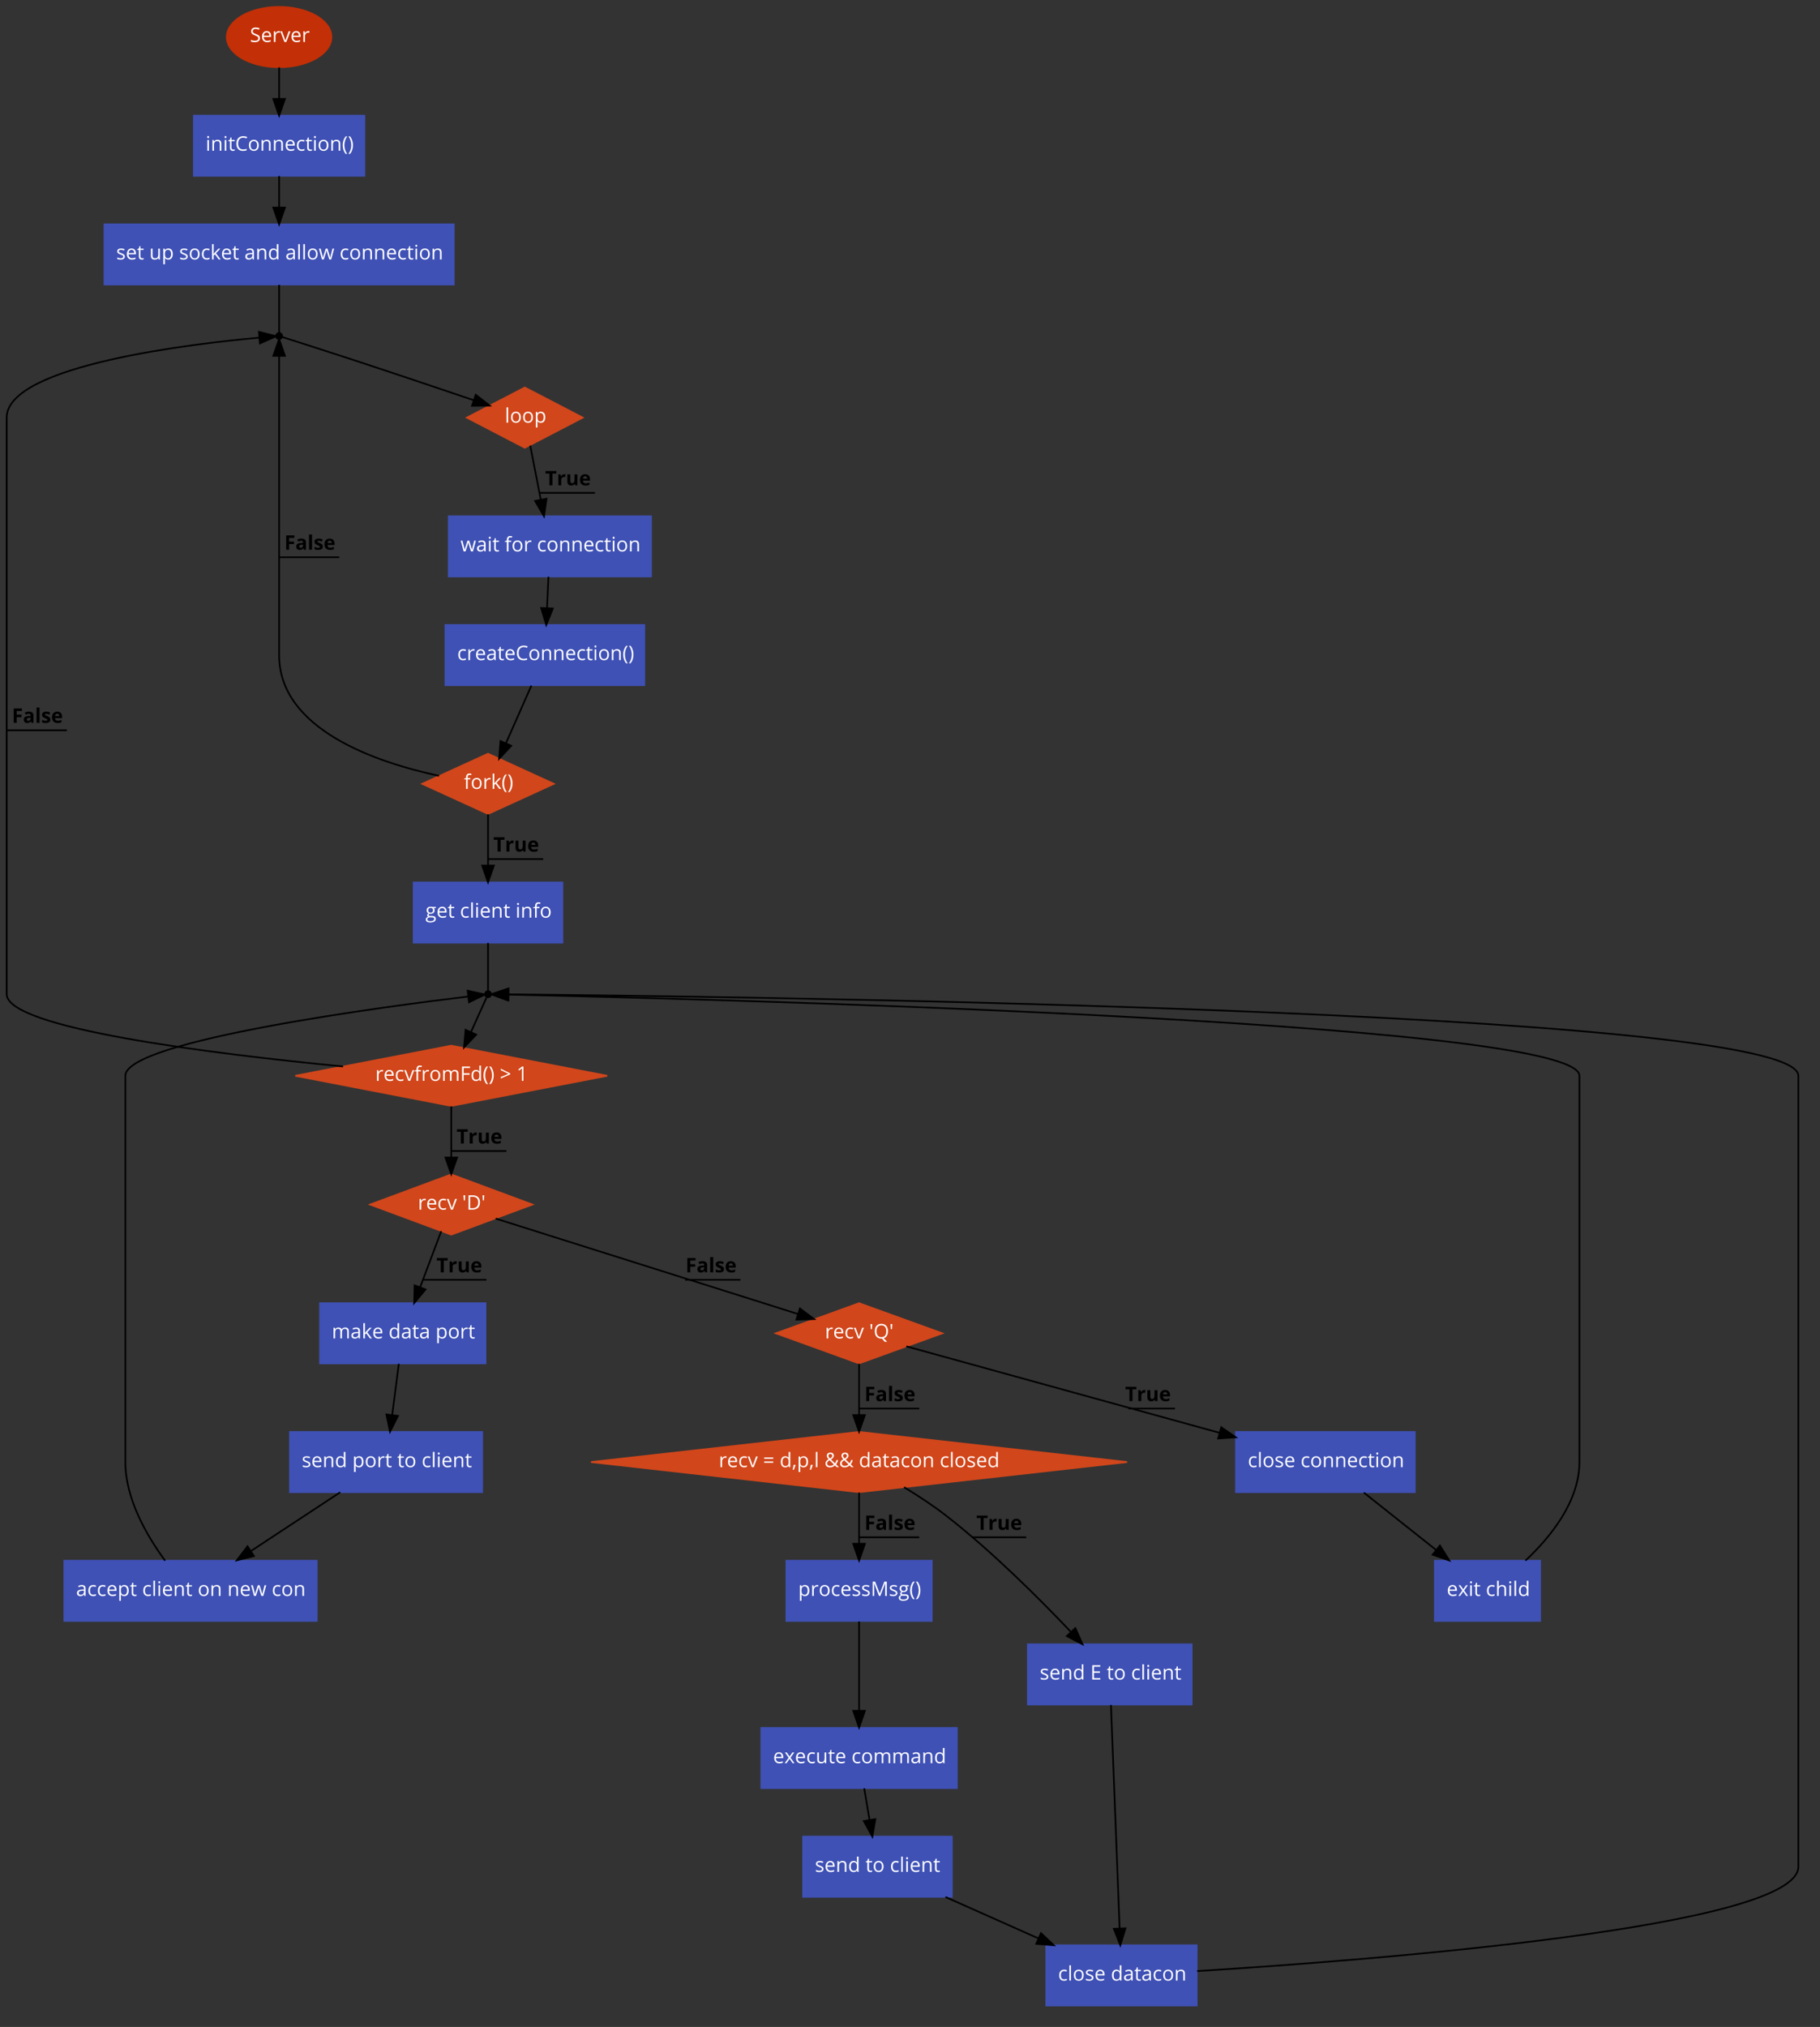 <?xml version="1.0" encoding="UTF-8"?>
<svg xmlns="http://www.w3.org/2000/svg" xmlns:xlink="http://www.w3.org/1999/xlink" width="1714pt" height="1908pt" viewBox="0 0 1714 1908" version="1.1">
<rect x="0" y="0" width="1714" height="1908" fill="#333333" stroke="none"/>
<defs>
<g>
<symbol overflow="visible" id="glyph0-0">
<path style="stroke:none;" d="M 1.781 0 L 1.781 -13.484 L 9.531 -13.484 L 9.531 0 Z M 2.734 -0.953 L 8.578 -0.953 L 8.578 -12.531 L 2.734 -12.531 Z M 2.734 -0.953 "/>
</symbol>
<symbol overflow="visible" id="glyph0-1">
<path style="stroke:none;" d="M 0.984 -0.438 L 0.984 -1.953 C 1.535 -1.711 2.133 -1.523 2.781 -1.391 C 3.438 -1.254 4.082 -1.188 4.719 -1.188 C 5.77 -1.188 6.555 -1.383 7.078 -1.781 C 7.609 -2.176 7.875 -2.727 7.875 -3.438 C 7.875 -3.906 7.781 -4.285 7.594 -4.578 C 7.406 -4.879 7.094 -5.156 6.656 -5.406 C 6.219 -5.664 5.551 -5.953 4.656 -6.266 C 3.395 -6.723 2.492 -7.258 1.953 -7.875 C 1.422 -8.488 1.156 -9.289 1.156 -10.281 C 1.156 -11.312 1.547 -12.133 2.328 -12.75 C 3.109 -13.363 4.141 -13.672 5.422 -13.672 C 6.766 -13.672 8 -13.426 9.125 -12.938 L 8.641 -11.578 C 7.523 -12.047 6.441 -12.281 5.391 -12.281 C 4.555 -12.281 3.906 -12.098 3.438 -11.734 C 2.969 -11.379 2.734 -10.883 2.734 -10.25 C 2.734 -9.789 2.816 -9.41 2.984 -9.109 C 3.16 -8.805 3.453 -8.531 3.859 -8.281 C 4.273 -8.039 4.906 -7.77 5.75 -7.469 C 7.164 -6.957 8.141 -6.41 8.672 -5.828 C 9.203 -5.254 9.469 -4.508 9.469 -3.594 C 9.469 -2.406 9.035 -1.477 8.172 -0.812 C 7.305 -0.145 6.141 0.188 4.672 0.188 C 3.066 0.188 1.836 -0.02 0.984 -0.438 Z M 0.984 -0.438 "/>
</symbol>
<symbol overflow="visible" id="glyph0-2">
<path style="stroke:none;" d="M 1.062 -4.969 C 1.062 -6.602 1.461 -7.898 2.266 -8.859 C 3.066 -9.816 4.145 -10.297 5.5 -10.297 C 6.758 -10.297 7.758 -9.879 8.5 -9.047 C 9.238 -8.211 9.609 -7.113 9.609 -5.75 L 9.609 -4.781 L 2.641 -4.781 C 2.672 -3.594 2.973 -2.691 3.547 -2.078 C 4.117 -1.461 4.922 -1.156 5.953 -1.156 C 7.035 -1.156 8.109 -1.379 9.172 -1.828 L 9.172 -0.469 C 8.629 -0.238 8.117 -0.07 7.641 0.031 C 7.16 0.133 6.578 0.188 5.891 0.188 C 4.398 0.188 3.223 -0.266 2.359 -1.172 C 1.492 -2.086 1.062 -3.352 1.062 -4.969 Z M 2.688 -6.016 L 7.969 -6.016 C 7.969 -6.984 7.75 -7.723 7.312 -8.234 C 6.883 -8.754 6.273 -9.016 5.484 -9.016 C 4.672 -9.016 4.02 -8.75 3.531 -8.219 C 3.051 -7.688 2.77 -6.953 2.688 -6.016 Z M 2.688 -6.016 "/>
</symbol>
<symbol overflow="visible" id="glyph0-3">
<path style="stroke:none;" d="M 1.625 0 L 1.625 -10.109 L 2.891 -10.109 L 3.062 -8.234 L 3.141 -8.234 C 3.516 -8.891 3.961 -9.395 4.484 -9.75 C 5.016 -10.113 5.598 -10.297 6.234 -10.297 C 6.68 -10.297 7.082 -10.258 7.438 -10.188 L 7.234 -8.766 C 6.816 -8.859 6.445 -8.906 6.125 -8.906 C 5.301 -8.906 4.598 -8.57 4.016 -7.906 C 3.441 -7.238 3.156 -6.41 3.156 -5.422 L 3.156 0 Z M 1.625 0 "/>
</symbol>
<symbol overflow="visible" id="glyph0-4">
<path style="stroke:none;" d="M 0 -10.109 L 1.641 -10.109 L 3.812 -4.109 C 4.312 -2.711 4.602 -1.805 4.688 -1.391 L 4.766 -1.391 C 4.828 -1.711 5.035 -2.383 5.391 -3.406 C 5.754 -4.426 6.566 -6.66 7.828 -10.109 L 9.469 -10.109 L 5.625 0 L 3.844 0 Z M 0 -10.109 "/>
</symbol>
<symbol overflow="visible" id="glyph0-5">
<path style="stroke:none;" d="M 1.5 -12.844 C 1.5 -13.195 1.582 -13.453 1.75 -13.609 C 1.926 -13.773 2.141 -13.859 2.391 -13.859 C 2.641 -13.859 2.852 -13.773 3.031 -13.609 C 3.207 -13.441 3.297 -13.188 3.297 -12.844 C 3.297 -12.5 3.207 -12.242 3.031 -12.078 C 2.852 -11.91 2.641 -11.828 2.391 -11.828 C 2.141 -11.828 1.926 -11.91 1.75 -12.078 C 1.582 -12.242 1.5 -12.5 1.5 -12.844 Z M 1.625 0 L 1.625 -10.109 L 3.156 -10.109 L 3.156 0 Z M 1.625 0 "/>
</symbol>
<symbol overflow="visible" id="glyph0-6">
<path style="stroke:none;" d="M 1.625 0 L 1.625 -10.109 L 2.875 -10.109 L 3.125 -8.719 L 3.188 -8.719 C 3.5 -9.219 3.938 -9.602 4.5 -9.875 C 5.07 -10.156 5.707 -10.297 6.406 -10.297 C 7.625 -10.297 8.539 -10 9.156 -9.406 C 9.77 -8.82 10.078 -7.883 10.078 -6.594 L 10.078 0 L 8.547 0 L 8.547 -6.547 C 8.547 -7.367 8.359 -7.984 7.984 -8.391 C 7.609 -8.797 7.02 -9 6.219 -9 C 5.156 -9 4.379 -8.711 3.891 -8.141 C 3.398 -7.566 3.156 -6.617 3.156 -5.297 L 3.156 0 Z M 1.625 0 "/>
</symbol>
<symbol overflow="visible" id="glyph0-7">
<path style="stroke:none;" d="M 0.281 -8.922 L 0.281 -9.656 L 1.734 -10.297 L 2.375 -12.453 L 3.266 -12.453 L 3.266 -10.109 L 6.203 -10.109 L 6.203 -8.922 L 3.266 -8.922 L 3.266 -2.969 C 3.266 -2.363 3.406 -1.895 3.688 -1.562 C 3.977 -1.238 4.379 -1.078 4.891 -1.078 C 5.16 -1.078 5.422 -1.098 5.672 -1.141 C 5.922 -1.18 6.117 -1.223 6.266 -1.266 L 6.266 -0.094 C 6.098 -0.008 5.852 0.055 5.531 0.109 C 5.219 0.16 4.93 0.188 4.672 0.188 C 2.711 0.188 1.734 -0.844 1.734 -2.906 L 1.734 -8.922 Z M 0.281 -8.922 "/>
</symbol>
<symbol overflow="visible" id="glyph0-8">
<path style="stroke:none;" d="M 1.156 -6.766 C 1.156 -8.148 1.414 -9.363 1.938 -10.406 C 2.457 -11.457 3.207 -12.266 4.188 -12.828 C 5.164 -13.391 6.316 -13.672 7.641 -13.672 C 9.055 -13.672 10.297 -13.414 11.359 -12.906 L 10.688 -11.562 C 9.664 -12.039 8.645 -12.281 7.625 -12.281 C 6.145 -12.281 4.973 -11.785 4.109 -10.797 C 3.254 -9.805 2.828 -8.457 2.828 -6.75 C 2.828 -4.977 3.238 -3.609 4.062 -2.641 C 4.895 -1.68 6.078 -1.203 7.609 -1.203 C 8.547 -1.203 9.617 -1.375 10.828 -1.719 L 10.828 -0.344 C 9.891 0.008 8.738 0.188 7.375 0.188 C 5.383 0.188 3.848 -0.414 2.766 -1.625 C 1.691 -2.832 1.156 -4.547 1.156 -6.766 Z M 1.156 -6.766 "/>
</symbol>
<symbol overflow="visible" id="glyph0-9">
<path style="stroke:none;" d="M 1.062 -5.062 C 1.062 -6.707 1.473 -7.988 2.297 -8.906 C 3.117 -9.832 4.266 -10.297 5.734 -10.297 C 7.141 -10.297 8.258 -9.82 9.094 -8.875 C 9.926 -7.938 10.344 -6.664 10.344 -5.062 C 10.344 -3.414 9.926 -2.129 9.094 -1.203 C 8.27 -0.273 7.125 0.188 5.656 0.188 C 4.758 0.188 3.957 -0.023 3.25 -0.453 C 2.551 -0.879 2.008 -1.488 1.625 -2.281 C 1.25 -3.07 1.062 -4 1.062 -5.062 Z M 2.641 -5.062 C 2.641 -3.77 2.898 -2.785 3.422 -2.109 C 3.941 -1.43 4.703 -1.094 5.703 -1.094 C 6.703 -1.094 7.461 -1.43 7.984 -2.109 C 8.504 -2.785 8.766 -3.77 8.766 -5.062 C 8.766 -6.344 8.504 -7.316 7.984 -7.984 C 7.461 -8.66 6.695 -9 5.688 -9 C 4.676 -9 3.914 -8.664 3.406 -8 C 2.895 -7.344 2.641 -6.363 2.641 -5.062 Z M 2.641 -5.062 "/>
</symbol>
<symbol overflow="visible" id="glyph0-10">
<path style="stroke:none;" d="M 1.062 -4.984 C 1.062 -6.68 1.469 -7.988 2.281 -8.906 C 3.094 -9.832 4.254 -10.297 5.766 -10.297 C 6.254 -10.297 6.738 -10.242 7.219 -10.141 C 7.707 -10.035 8.086 -9.91 8.359 -9.766 L 7.891 -8.469 C 7.555 -8.602 7.188 -8.711 6.781 -8.797 C 6.383 -8.891 6.035 -8.938 5.734 -8.938 C 3.672 -8.938 2.641 -7.629 2.641 -5.016 C 2.641 -3.766 2.891 -2.805 3.391 -2.141 C 3.898 -1.484 4.645 -1.156 5.625 -1.156 C 6.469 -1.156 7.332 -1.336 8.219 -1.703 L 8.219 -0.344 C 7.539 0.008 6.688 0.188 5.656 0.188 C 4.195 0.188 3.066 -0.258 2.266 -1.156 C 1.461 -2.062 1.062 -3.336 1.062 -4.984 Z M 1.062 -4.984 "/>
</symbol>
<symbol overflow="visible" id="glyph0-11">
<path style="stroke:none;" d="M 0.75 -5.172 C 0.75 -6.805 0.988 -8.332 1.469 -9.75 C 1.945 -11.164 2.633 -12.41 3.531 -13.484 L 5.031 -13.484 C 4.145 -12.297 3.477 -10.988 3.031 -9.562 C 2.582 -8.145 2.359 -6.688 2.359 -5.188 C 2.359 -3.719 2.582 -2.273 3.031 -0.859 C 3.488 0.547 4.148 1.828 5.016 2.984 L 3.531 2.984 C 2.625 1.941 1.93 0.723 1.453 -0.672 C 0.984 -2.066 0.75 -3.566 0.75 -5.172 Z M 0.75 -5.172 "/>
</symbol>
<symbol overflow="visible" id="glyph0-12">
<path style="stroke:none;" d="M 0.562 -13.484 L 2.062 -13.484 C 2.957 -12.41 3.641 -11.16 4.109 -9.734 C 4.586 -8.305 4.828 -6.785 4.828 -5.172 C 4.828 -3.555 4.586 -2.051 4.109 -0.656 C 3.641 0.738 2.957 1.953 2.062 2.984 L 0.578 2.984 C 1.43 1.828 2.086 0.547 2.547 -0.859 C 3.004 -2.273 3.234 -3.719 3.234 -5.188 C 3.234 -6.688 3.008 -8.145 2.562 -9.562 C 2.113 -10.988 1.445 -12.297 0.562 -13.484 Z M 0.562 -13.484 "/>
</symbol>
<symbol overflow="visible" id="glyph0-13">
<path style="stroke:none;" d="M 0.984 -7.625 C 0.984 -8.445 1.316 -9.098 1.984 -9.578 C 2.648 -10.055 3.566 -10.297 4.734 -10.297 C 5.828 -10.297 6.895 -10.07 7.938 -9.625 L 7.391 -8.391 C 6.367 -8.805 5.445 -9.016 4.625 -9.016 C 3.906 -9.016 3.359 -8.898 2.984 -8.672 C 2.617 -8.441 2.438 -8.129 2.438 -7.734 C 2.438 -7.461 2.504 -7.227 2.641 -7.031 C 2.773 -6.844 2.992 -6.66 3.297 -6.484 C 3.609 -6.316 4.203 -6.07 5.078 -5.75 C 6.273 -5.312 7.082 -4.867 7.5 -4.422 C 7.926 -3.984 8.141 -3.43 8.141 -2.766 C 8.141 -1.816 7.789 -1.086 7.094 -0.578 C 6.395 -0.066 5.41 0.188 4.141 0.188 C 2.797 0.188 1.75 -0.023 1 -0.453 L 1 -1.875 C 1.488 -1.625 2.008 -1.426 2.562 -1.281 C 3.125 -1.145 3.66 -1.078 4.172 -1.078 C 4.973 -1.078 5.586 -1.203 6.016 -1.453 C 6.453 -1.711 6.672 -2.102 6.672 -2.625 C 6.672 -3.02 6.5 -3.359 6.156 -3.641 C 5.812 -3.922 5.145 -4.25 4.156 -4.625 C 3.219 -4.977 2.551 -5.285 2.156 -5.547 C 1.758 -5.805 1.461 -6.102 1.266 -6.438 C 1.078 -6.77 0.984 -7.164 0.984 -7.625 Z M 0.984 -7.625 "/>
</symbol>
<symbol overflow="visible" id="glyph0-14">
<path style="stroke:none;" d=""/>
</symbol>
<symbol overflow="visible" id="glyph0-15">
<path style="stroke:none;" d="M 1.516 -3.5 L 1.516 -10.109 L 3.062 -10.109 L 3.062 -3.547 C 3.062 -2.723 3.25 -2.109 3.625 -1.703 C 4 -1.297 4.586 -1.094 5.391 -1.094 C 6.441 -1.094 7.211 -1.379 7.703 -1.953 C 8.191 -2.535 8.438 -3.484 8.438 -4.797 L 8.438 -10.109 L 9.969 -10.109 L 9.969 0 L 8.703 0 L 8.484 -1.359 L 8.406 -1.359 C 8.094 -0.859 7.656 -0.473 7.094 -0.203 C 6.539 0.055 5.906 0.188 5.188 0.188 C 3.957 0.188 3.035 -0.102 2.422 -0.688 C 1.816 -1.27 1.516 -2.207 1.516 -3.5 Z M 1.516 -3.5 "/>
</symbol>
<symbol overflow="visible" id="glyph0-16">
<path style="stroke:none;" d="M 1.625 4.531 L 1.625 -10.109 L 2.875 -10.109 L 3.078 -8.719 L 3.156 -8.719 C 3.551 -9.281 4.008 -9.68 4.531 -9.922 C 5.051 -10.172 5.648 -10.297 6.328 -10.297 C 7.672 -10.297 8.707 -9.836 9.438 -8.922 C 10.164 -8.004 10.531 -6.719 10.531 -5.062 C 10.531 -3.406 10.156 -2.113 9.406 -1.188 C 8.664 -0.27 7.641 0.188 6.328 0.188 C 5.672 0.188 5.066 0.066 4.516 -0.172 C 3.973 -0.422 3.52 -0.797 3.156 -1.297 L 3.047 -1.297 C 3.117 -0.711 3.156 -0.156 3.156 0.375 L 3.156 4.531 Z M 3.156 -5.062 C 3.156 -3.645 3.391 -2.629 3.859 -2.016 C 4.336 -1.398 5.098 -1.094 6.141 -1.094 C 7.016 -1.094 7.695 -1.445 8.188 -2.156 C 8.688 -2.863 8.938 -3.836 8.938 -5.078 C 8.938 -6.336 8.688 -7.305 8.188 -7.984 C 7.695 -8.66 7.004 -9 6.109 -9 C 5.078 -9 4.328 -8.711 3.859 -8.141 C 3.398 -7.566 3.164 -6.656 3.156 -5.406 Z M 3.156 -5.062 "/>
</symbol>
<symbol overflow="visible" id="glyph0-17">
<path style="stroke:none;" d="M 1.625 0 L 1.625 -14.359 L 3.141 -14.359 L 3.141 -6.75 C 3.141 -6.406 3.113 -5.879 3.062 -5.172 L 3.141 -5.172 C 3.398 -5.547 3.801 -6.039 4.344 -6.656 L 7.609 -10.109 L 9.422 -10.109 L 5.328 -5.797 L 9.719 0 L 7.859 0 L 4.297 -4.781 L 3.141 -3.781 L 3.141 0 Z M 1.625 0 "/>
</symbol>
<symbol overflow="visible" id="glyph0-18">
<path style="stroke:none;" d="M 0.859 -2.797 C 0.859 -4.836 2.492 -5.906 5.766 -6 L 7.484 -6.062 L 7.484 -6.688 C 7.484 -7.477 7.312 -8.062 6.969 -8.438 C 6.625 -8.82 6.078 -9.016 5.328 -9.016 C 4.484 -9.016 3.531 -8.754 2.469 -8.234 L 2 -9.406 C 2.5 -9.676 3.047 -9.891 3.641 -10.047 C 4.234 -10.203 4.828 -10.281 5.422 -10.281 C 6.629 -10.281 7.52 -10.008 8.094 -9.469 C 8.676 -8.938 8.969 -8.082 8.969 -6.906 L 8.969 0 L 7.844 0 L 7.531 -1.438 L 7.469 -1.438 C 6.957 -0.801 6.453 -0.367 5.953 -0.141 C 5.453 0.078 4.828 0.188 4.078 0.188 C 3.078 0.188 2.289 -0.066 1.719 -0.578 C 1.145 -1.098 0.859 -1.836 0.859 -2.797 Z M 2.469 -2.781 C 2.469 -2.227 2.633 -1.805 2.969 -1.516 C 3.312 -1.223 3.781 -1.078 4.375 -1.078 C 5.332 -1.078 6.082 -1.336 6.625 -1.859 C 7.164 -2.379 7.438 -3.113 7.438 -4.062 L 7.438 -4.969 L 5.906 -4.906 C 4.695 -4.863 3.82 -4.676 3.281 -4.344 C 2.738 -4.008 2.469 -3.488 2.469 -2.781 Z M 2.469 -2.781 "/>
</symbol>
<symbol overflow="visible" id="glyph0-19">
<path style="stroke:none;" d="M 1.062 -5.031 C 1.062 -6.695 1.43 -7.988 2.172 -8.906 C 2.91 -9.832 3.938 -10.297 5.25 -10.297 C 6.625 -10.297 7.676 -9.797 8.406 -8.797 L 8.516 -8.797 L 8.453 -9.531 L 8.422 -10.234 L 8.422 -14.359 L 9.953 -14.359 L 9.953 0 L 8.703 0 L 8.5 -1.359 L 8.422 -1.359 C 7.711 -0.328 6.656 0.188 5.25 0.188 C 3.926 0.188 2.895 -0.266 2.156 -1.172 C 1.426 -2.078 1.062 -3.363 1.062 -5.031 Z M 2.641 -5.016 C 2.641 -3.723 2.875 -2.742 3.344 -2.078 C 3.82 -1.422 4.52 -1.094 5.438 -1.094 C 6.488 -1.094 7.25 -1.375 7.719 -1.938 C 8.188 -2.508 8.422 -3.43 8.422 -4.703 L 8.422 -5.031 C 8.422 -6.457 8.18 -7.477 7.703 -8.094 C 7.223 -8.707 6.461 -9.016 5.422 -9.016 C 4.523 -9.016 3.836 -8.664 3.359 -7.969 C 2.879 -7.27 2.641 -6.285 2.641 -5.016 Z M 2.641 -5.016 "/>
</symbol>
<symbol overflow="visible" id="glyph0-20">
<path style="stroke:none;" d="M 1.625 0 L 1.625 -14.359 L 3.156 -14.359 L 3.156 0 Z M 1.625 0 "/>
</symbol>
<symbol overflow="visible" id="glyph0-21">
<path style="stroke:none;" d="M 0.219 -10.109 L 1.812 -10.109 C 2.469 -7.566 2.961 -5.629 3.297 -4.297 C 3.641 -2.973 3.836 -2.082 3.891 -1.625 L 3.969 -1.625 C 4.031 -1.977 4.133 -2.43 4.281 -2.984 C 4.438 -3.535 4.57 -3.977 4.688 -4.312 L 6.547 -10.109 L 8.203 -10.109 L 10.016 -4.312 C 10.359 -3.25 10.586 -2.359 10.703 -1.641 L 10.781 -1.641 C 10.801 -1.859 10.863 -2.195 10.969 -2.656 C 11.082 -3.125 11.727 -5.609 12.906 -10.109 L 14.484 -10.109 L 11.703 0 L 9.875 0 L 8.031 -5.938 C 7.906 -6.289 7.688 -7.113 7.375 -8.406 L 7.297 -8.406 C 7.047 -7.32 6.832 -6.488 6.656 -5.906 L 4.734 0 L 2.969 0 Z M 0.219 -10.109 "/>
</symbol>
<symbol overflow="visible" id="glyph0-22">
<path style="stroke:none;" d="M 0.266 -8.922 L 0.266 -9.609 L 2.078 -10.172 L 2.078 -10.734 C 2.078 -13.211 3.16 -14.453 5.328 -14.453 C 5.867 -14.453 6.5 -14.344 7.219 -14.125 L 6.812 -12.906 C 6.227 -13.094 5.723 -13.188 5.297 -13.188 C 4.723 -13.188 4.297 -12.992 4.016 -12.609 C 3.742 -12.223 3.609 -11.609 3.609 -10.766 L 3.609 -10.109 L 6.188 -10.109 L 6.188 -8.922 L 3.609 -8.922 L 3.609 0 L 2.078 0 L 2.078 -8.922 Z M 0.266 -8.922 "/>
</symbol>
<symbol overflow="visible" id="glyph0-23">
<path style="stroke:none;" d="M 0.359 1.719 C 0.359 1.102 0.555 0.57 0.953 0.125 C 1.348 -0.32 1.898 -0.629 2.609 -0.797 C 2.348 -0.91 2.129 -1.086 1.953 -1.328 C 1.785 -1.578 1.703 -1.863 1.703 -2.188 C 1.703 -2.562 1.797 -2.883 1.984 -3.156 C 2.18 -3.438 2.492 -3.707 2.922 -3.969 C 2.398 -4.188 1.973 -4.551 1.641 -5.062 C 1.316 -5.582 1.156 -6.172 1.156 -6.828 C 1.156 -7.941 1.484 -8.797 2.141 -9.391 C 2.805 -9.992 3.75 -10.297 4.969 -10.297 C 5.5 -10.297 5.977 -10.234 6.406 -10.109 L 9.891 -10.109 L 9.891 -9.141 L 8.031 -8.922 C 8.195 -8.703 8.348 -8.414 8.484 -8.062 C 8.617 -7.719 8.688 -7.332 8.688 -6.906 C 8.688 -5.914 8.348 -5.125 7.672 -4.531 C 6.992 -3.938 6.066 -3.641 4.891 -3.641 C 4.586 -3.641 4.305 -3.664 4.047 -3.719 C 3.391 -3.375 3.062 -2.941 3.062 -2.422 C 3.062 -2.141 3.176 -1.93 3.406 -1.797 C 3.633 -1.672 4.023 -1.609 4.578 -1.609 L 6.359 -1.609 C 7.453 -1.609 8.289 -1.375 8.875 -0.906 C 9.469 -0.445 9.766 0.219 9.766 1.094 C 9.766 2.219 9.316 3.07 8.422 3.656 C 7.523 4.238 6.211 4.531 4.484 4.531 C 3.172 4.531 2.156 4.285 1.438 3.797 C 0.719 3.305 0.359 2.613 0.359 1.719 Z M 1.828 1.703 C 1.828 2.242 2.055 2.656 2.516 2.938 C 2.984 3.219 3.648 3.359 4.516 3.359 C 5.797 3.359 6.742 3.164 7.359 2.781 C 7.984 2.406 8.297 1.891 8.297 1.234 C 8.297 0.68 8.125 0.297 7.781 0.078 C 7.445 -0.129 6.812 -0.234 5.875 -0.234 L 4.047 -0.234 C 3.348 -0.234 2.801 -0.066 2.406 0.266 C 2.02 0.598 1.828 1.078 1.828 1.703 Z M 2.672 -6.875 C 2.672 -6.164 2.867 -5.629 3.266 -5.266 C 3.66 -4.898 4.219 -4.719 4.938 -4.719 C 6.426 -4.719 7.172 -5.445 7.172 -6.906 C 7.172 -8.414 6.414 -9.172 4.906 -9.172 C 4.188 -9.172 3.633 -8.977 3.25 -8.594 C 2.863 -8.207 2.672 -7.633 2.672 -6.875 Z M 2.672 -6.875 "/>
</symbol>
<symbol overflow="visible" id="glyph0-24">
<path style="stroke:none;" d="M 1.625 0 L 1.625 -10.109 L 2.875 -10.109 L 3.125 -8.719 L 3.188 -8.719 C 3.477 -9.219 3.883 -9.602 4.406 -9.875 C 4.938 -10.156 5.531 -10.297 6.188 -10.297 C 7.758 -10.297 8.789 -9.723 9.281 -8.578 L 9.359 -8.578 C 9.66 -9.109 10.094 -9.523 10.656 -9.828 C 11.227 -10.141 11.883 -10.297 12.625 -10.297 C 13.758 -10.297 14.613 -10 15.188 -9.406 C 15.758 -8.82 16.047 -7.883 16.047 -6.594 L 16.047 0 L 14.516 0 L 14.516 -6.578 C 14.516 -7.379 14.336 -7.984 13.984 -8.391 C 13.641 -8.797 13.109 -9 12.391 -9 C 11.43 -9 10.723 -8.723 10.266 -8.172 C 9.816 -7.617 9.594 -6.773 9.594 -5.641 L 9.594 0 L 8.062 0 L 8.062 -6.578 C 8.062 -7.379 7.891 -7.984 7.547 -8.391 C 7.203 -8.797 6.664 -9 5.938 -9 C 4.969 -9 4.258 -8.707 3.812 -8.125 C 3.375 -7.551 3.156 -6.609 3.156 -5.297 L 3.156 0 Z M 1.625 0 "/>
</symbol>
<symbol overflow="visible" id="glyph0-25">
<path style="stroke:none;" d="M 1.859 0 L 1.859 -13.484 L 9.375 -13.484 L 9.375 -12.094 L 3.422 -12.094 L 3.422 -7.156 L 9.016 -7.156 L 9.016 -5.766 L 3.422 -5.766 L 3.422 0 Z M 1.859 0 "/>
</symbol>
<symbol overflow="visible" id="glyph0-26">
<path style="stroke:none;" d="M 0.953 -2.234 L 0.953 -3.625 L 8.188 -6.625 L 0.953 -10.078 L 0.953 -11.453 L 9.828 -7.031 L 9.828 -6.125 Z M 0.953 -2.234 "/>
</symbol>
<symbol overflow="visible" id="glyph0-27">
<path style="stroke:none;" d="M 1.734 -10.734 L 5.297 -13.484 L 6.594 -13.484 L 6.594 0 L 5.094 0 L 5.094 -9.609 C 5.094 -10.41 5.117 -11.164 5.172 -11.875 C 5.047 -11.75 4.898 -11.613 4.734 -11.469 C 4.578 -11.332 3.848 -10.734 2.547 -9.672 Z M 1.734 -10.734 "/>
</symbol>
<symbol overflow="visible" id="glyph0-28">
<path style="stroke:none;" d="M 1.234 -13.484 L 2.938 -13.484 L 2.578 -8.609 L 1.609 -8.609 Z M 1.234 -13.484 "/>
</symbol>
<symbol overflow="visible" id="glyph0-29">
<path style="stroke:none;" d="M 1.859 0 L 1.859 -13.484 L 5.984 -13.484 C 8.078 -13.484 9.707 -12.898 10.875 -11.734 C 12.039 -10.578 12.625 -8.957 12.625 -6.875 C 12.625 -4.645 12.02 -2.941 10.812 -1.766 C 9.602 -0.586 7.863 0 5.594 0 Z M 3.422 -1.359 L 5.328 -1.359 C 7.203 -1.359 8.609 -1.816 9.547 -2.734 C 10.484 -3.648 10.953 -5.008 10.953 -6.812 C 10.953 -8.57 10.508 -9.895 9.625 -10.781 C 8.75 -11.676 7.441 -12.125 5.703 -12.125 L 3.422 -12.125 Z M 3.422 -1.359 "/>
</symbol>
<symbol overflow="visible" id="glyph0-30">
<path style="stroke:none;" d="M 1.156 -6.781 C 1.156 -8.977 1.695 -10.68 2.781 -11.891 C 3.863 -13.098 5.398 -13.703 7.391 -13.703 C 9.328 -13.703 10.836 -13.086 11.922 -11.859 C 13.016 -10.629 13.562 -8.93 13.562 -6.766 C 13.562 -5.035 13.211 -3.598 12.516 -2.453 C 11.816 -1.305 10.836 -0.531 9.578 -0.125 L 12.781 3.203 L 10.5 3.203 L 7.875 0.172 L 7.375 0.188 C 5.383 0.188 3.848 -0.414 2.766 -1.625 C 1.691 -2.844 1.156 -4.562 1.156 -6.781 Z M 2.812 -6.766 C 2.812 -4.93 3.195 -3.539 3.969 -2.594 C 4.75 -1.656 5.883 -1.188 7.375 -1.188 C 8.863 -1.188 9.988 -1.656 10.75 -2.594 C 11.52 -3.539 11.906 -4.93 11.906 -6.766 C 11.906 -8.578 11.523 -9.953 10.766 -10.891 C 10.004 -11.828 8.879 -12.297 7.391 -12.297 C 5.891 -12.297 4.75 -11.82 3.969 -10.875 C 3.195 -9.938 2.812 -8.566 2.812 -6.766 Z M 2.812 -6.766 "/>
</symbol>
<symbol overflow="visible" id="glyph0-31">
<path style="stroke:none;" d="M 1.094 -4.141 L 1.094 -5.406 L 9.672 -5.406 L 9.672 -4.141 Z M 1.094 -7.922 L 1.094 -9.172 L 9.672 -9.172 L 9.672 -7.922 Z M 1.094 -7.922 "/>
</symbol>
<symbol overflow="visible" id="glyph0-32">
<path style="stroke:none;" d="M 0.578 2.438 C 0.742 1.789 0.926 1 1.125 0.062 C 1.332 -0.875 1.473 -1.625 1.547 -2.188 L 3.234 -2.188 L 3.359 -1.984 C 3.203 -1.367 2.973 -0.656 2.672 0.156 C 2.367 0.977 2.055 1.738 1.734 2.438 Z M 0.578 2.438 "/>
</symbol>
<symbol overflow="visible" id="glyph0-33">
<path style="stroke:none;" d="M 1.047 -3.5 C 1.047 -4.289 1.258 -4.992 1.688 -5.609 C 2.113 -6.234 2.879 -6.859 3.984 -7.484 C 3.461 -8.066 3.109 -8.508 2.922 -8.812 C 2.734 -9.113 2.582 -9.426 2.469 -9.75 C 2.363 -10.07 2.312 -10.41 2.312 -10.766 C 2.312 -11.68 2.609 -12.398 3.203 -12.922 C 3.805 -13.441 4.648 -13.703 5.734 -13.703 C 6.723 -13.703 7.504 -13.441 8.078 -12.922 C 8.648 -12.41 8.938 -11.695 8.938 -10.781 C 8.938 -10.125 8.727 -9.516 8.312 -8.953 C 7.895 -8.398 7.203 -7.836 6.234 -7.266 L 9.984 -3.656 C 10.328 -4.039 10.602 -4.488 10.812 -5 C 11.02 -5.52 11.195 -6.082 11.344 -6.688 L 12.891 -6.688 C 12.473 -4.926 11.844 -3.594 11 -2.688 L 13.75 0 L 11.641 0 L 9.938 -1.641 C 9.207 -0.992 8.469 -0.523 7.719 -0.234 C 6.969 0.047 6.133 0.188 5.219 0.188 C 3.895 0.188 2.867 -0.133 2.141 -0.781 C 1.41 -1.438 1.047 -2.344 1.047 -3.5 Z M 2.625 -3.531 C 2.625 -2.812 2.863 -2.238 3.344 -1.812 C 3.82 -1.395 4.457 -1.188 5.25 -1.188 C 6.727 -1.188 7.957 -1.66 8.938 -2.609 L 4.906 -6.516 C 4.227 -6.098 3.742 -5.754 3.453 -5.484 C 3.172 -5.211 2.961 -4.914 2.828 -4.594 C 2.691 -4.281 2.625 -3.926 2.625 -3.531 Z M 3.812 -10.797 C 3.812 -10.379 3.922 -9.977 4.141 -9.594 C 4.367 -9.207 4.75 -8.742 5.281 -8.203 C 6.07 -8.66 6.625 -9.082 6.938 -9.469 C 7.25 -9.863 7.406 -10.316 7.406 -10.828 C 7.406 -11.305 7.242 -11.691 6.922 -11.984 C 6.609 -12.285 6.188 -12.438 5.656 -12.438 C 5.113 -12.438 4.672 -12.285 4.328 -11.984 C 3.984 -11.691 3.812 -11.297 3.812 -10.797 Z M 3.812 -10.797 "/>
</symbol>
<symbol overflow="visible" id="glyph0-34">
<path style="stroke:none;" d="M 0.359 0 L 4.062 -5.172 L 0.547 -10.109 L 2.281 -10.109 L 4.953 -6.234 L 7.609 -10.109 L 9.328 -10.109 L 5.812 -5.172 L 9.516 0 L 7.781 0 L 4.953 -4.094 L 2.094 0 Z M 0.359 0 "/>
</symbol>
<symbol overflow="visible" id="glyph0-35">
<path style="stroke:none;" d="M 1.625 0 L 1.625 -14.359 L 3.156 -14.359 L 3.156 -10.016 C 3.156 -9.484 3.129 -9.047 3.078 -8.703 L 3.172 -8.703 C 3.473 -9.191 3.898 -9.578 4.453 -9.859 C 5.016 -10.141 5.648 -10.281 6.359 -10.281 C 7.598 -10.281 8.523 -9.984 9.141 -9.391 C 9.766 -8.805 10.078 -7.875 10.078 -6.594 L 10.078 0 L 8.547 0 L 8.547 -6.547 C 8.547 -7.367 8.359 -7.984 7.984 -8.391 C 7.609 -8.797 7.02 -9 6.219 -9 C 5.156 -9 4.379 -8.707 3.891 -8.125 C 3.398 -7.551 3.156 -6.602 3.156 -5.281 L 3.156 0 Z M 1.625 0 "/>
</symbol>
<symbol overflow="visible" id="glyph0-36">
<path style="stroke:none;" d="M 1.859 0 L 1.859 -13.484 L 9.375 -13.484 L 9.375 -12.094 L 3.422 -12.094 L 3.422 -7.75 L 9.016 -7.75 L 9.016 -6.359 L 3.422 -6.359 L 3.422 -1.406 L 9.375 -1.406 L 9.375 0 Z M 1.859 0 "/>
</symbol>
<symbol overflow="visible" id="glyph0-37">
<path style="stroke:none;" d="M 1.859 0 L 1.859 -13.484 L 4.219 -13.484 L 8.484 -2.359 L 8.562 -2.359 L 12.875 -13.484 L 15.203 -13.484 L 15.203 0 L 13.641 0 L 13.641 -8.688 C 13.641 -9.688 13.68 -10.77 13.766 -11.938 L 13.703 -11.938 L 9.078 0 L 7.828 0 L 3.25 -11.953 L 3.172 -11.953 C 3.254 -11.004 3.297 -9.879 3.297 -8.578 L 3.297 0 Z M 1.859 0 "/>
</symbol>
<symbol overflow="visible" id="glyph1-0">
<path style="stroke:none;" d="M 1.781 0 L 1.781 -13.484 L 9.531 -13.484 L 9.531 0 Z M 2.734 -0.953 L 8.578 -0.953 L 8.578 -12.531 L 2.734 -12.531 Z M 2.734 -0.953 "/>
</symbol>
<symbol overflow="visible" id="glyph1-1">
<path style="stroke:none;" d=""/>
</symbol>
<symbol overflow="visible" id="glyph1-2">
<path style="stroke:none;" d="M 0.375 -11.109 L 0.375 -13.484 L 10.562 -13.484 L 10.562 -11.109 L 6.906 -11.109 L 6.906 0 L 4.047 0 L 4.047 -11.109 Z M 0.375 -11.109 "/>
</symbol>
<symbol overflow="visible" id="glyph1-3">
<path style="stroke:none;" d="M 1.469 0 L 1.469 -10.312 L 3.609 -10.312 L 4.016 -8.578 L 4.156 -8.578 C 4.477 -9.16 4.91 -9.625 5.453 -9.969 C 5.992 -10.32 6.586 -10.5 7.234 -10.5 C 7.609 -10.5 7.926 -10.473 8.188 -10.422 L 7.969 -7.781 C 7.738 -7.844 7.461 -7.875 7.141 -7.875 C 6.242 -7.875 5.547 -7.645 5.047 -7.188 C 4.547 -6.727 4.297 -6.082 4.297 -5.25 L 4.297 0 Z M 1.469 0 "/>
</symbol>
<symbol overflow="visible" id="glyph1-4">
<path style="stroke:none;" d="M 1.422 -3.594 L 1.422 -10.312 L 4.234 -10.312 L 4.234 -4.297 C 4.234 -3.547 4.363 -2.984 4.625 -2.609 C 4.895 -2.242 5.316 -2.062 5.891 -2.062 C 6.68 -2.062 7.25 -2.32 7.594 -2.844 C 7.945 -3.375 8.125 -4.242 8.125 -5.453 L 8.125 -10.312 L 10.938 -10.312 L 10.938 0 L 8.781 0 L 8.406 -1.312 L 8.25 -1.312 C 7.945 -0.832 7.52 -0.461 6.969 -0.203 C 6.414 0.055 5.785 0.188 5.078 0.188 C 3.867 0.188 2.957 -0.133 2.344 -0.781 C 1.727 -1.438 1.422 -2.375 1.422 -3.594 Z M 1.422 -3.594 "/>
</symbol>
<symbol overflow="visible" id="glyph1-5">
<path style="stroke:none;" d="M 0.844 -5.078 C 0.844 -6.805 1.273 -8.141 2.141 -9.078 C 3.004 -10.023 4.203 -10.5 5.734 -10.5 C 7.191 -10.5 8.32 -10.082 9.125 -9.25 C 9.938 -8.426 10.344 -7.281 10.344 -5.812 L 10.344 -4.453 L 3.703 -4.453 C 3.734 -3.648 3.969 -3.023 4.406 -2.578 C 4.852 -2.129 5.473 -1.906 6.266 -1.906 C 6.891 -1.906 7.477 -1.969 8.031 -2.094 C 8.582 -2.227 9.16 -2.438 9.766 -2.719 L 9.766 -0.547 C 9.273 -0.297 8.75 -0.113 8.188 0 C 7.625 0.125 6.941 0.188 6.141 0.188 C 4.484 0.188 3.188 -0.27 2.25 -1.188 C 1.312 -2.102 0.844 -3.398 0.844 -5.078 Z M 3.766 -6.328 L 7.719 -6.328 C 7.695 -7.023 7.508 -7.562 7.156 -7.938 C 6.812 -8.312 6.344 -8.5 5.75 -8.5 C 5.156 -8.5 4.688 -8.312 4.344 -7.938 C 4.008 -7.562 3.816 -7.023 3.766 -6.328 Z M 3.766 -6.328 "/>
</symbol>
<symbol overflow="visible" id="glyph1-6">
<path style="stroke:none;" d="M 1.703 0 L 1.703 -13.484 L 9.422 -13.484 L 9.422 -11.141 L 4.516 -11.141 L 4.516 -7.672 L 9.078 -7.672 L 9.078 -5.328 L 4.516 -5.328 L 4.516 0 Z M 1.703 0 "/>
</symbol>
<symbol overflow="visible" id="glyph1-7">
<path style="stroke:none;" d="M 0.797 -3.078 C 0.797 -4.172 1.176 -4.977 1.938 -5.5 C 2.707 -6.02 3.863 -6.305 5.406 -6.359 L 7.188 -6.422 L 7.188 -6.875 C 7.188 -7.914 6.656 -8.438 5.594 -8.438 C 4.77 -8.438 3.801 -8.188 2.688 -7.688 L 1.75 -9.594 C 2.938 -10.219 4.254 -10.531 5.703 -10.531 C 7.086 -10.531 8.145 -10.227 8.875 -9.625 C 9.613 -9.02 9.984 -8.102 9.984 -6.875 L 9.984 0 L 8.031 0 L 7.484 -1.406 L 7.406 -1.406 C 6.938 -0.801 6.445 -0.383 5.938 -0.156 C 5.438 0.07 4.785 0.188 3.984 0.188 C 2.992 0.188 2.211 -0.094 1.641 -0.656 C 1.078 -1.227 0.797 -2.035 0.797 -3.078 Z M 3.688 -3.062 C 3.688 -2.27 4.141 -1.875 5.047 -1.875 C 5.691 -1.875 6.207 -2.062 6.594 -2.438 C 6.988 -2.812 7.188 -3.305 7.188 -3.922 L 7.188 -4.781 L 6.109 -4.734 C 5.285 -4.711 4.676 -4.566 4.281 -4.297 C 3.883 -4.023 3.688 -3.613 3.688 -3.062 Z M 3.688 -3.062 "/>
</symbol>
<symbol overflow="visible" id="glyph1-8">
<path style="stroke:none;" d="M 1.469 0 L 1.469 -14.359 L 4.297 -14.359 L 4.297 0 Z M 1.469 0 "/>
</symbol>
<symbol overflow="visible" id="glyph1-9">
<path style="stroke:none;" d="M 0.844 -7.625 C 0.844 -8.539 1.195 -9.25 1.906 -9.75 C 2.625 -10.25 3.633 -10.5 4.938 -10.5 C 6.176 -10.5 7.383 -10.227 8.562 -9.688 L 7.719 -7.672 C 7.195 -7.891 6.711 -8.066 6.266 -8.203 C 5.816 -8.348 5.359 -8.422 4.891 -8.422 C 4.055 -8.422 3.641 -8.195 3.641 -7.75 C 3.641 -7.5 3.773 -7.281 4.047 -7.094 C 4.316 -6.906 4.898 -6.629 5.797 -6.266 C 6.609 -5.941 7.203 -5.641 7.578 -5.359 C 7.953 -5.078 8.227 -4.75 8.406 -4.375 C 8.582 -4.008 8.672 -3.57 8.672 -3.062 C 8.672 -2 8.301 -1.191 7.562 -0.641 C 6.832 -0.086 5.734 0.188 4.266 0.188 C 3.516 0.188 2.875 0.133 2.344 0.031 C 1.82 -0.07 1.328 -0.223 0.859 -0.422 L 0.859 -2.734 C 1.391 -2.492 1.977 -2.289 2.625 -2.125 C 3.281 -1.957 3.859 -1.875 4.359 -1.875 C 5.379 -1.875 5.891 -2.172 5.891 -2.766 C 5.891 -2.984 5.82 -3.16 5.688 -3.297 C 5.551 -3.43 5.316 -3.586 4.984 -3.766 C 4.648 -3.941 4.207 -4.145 3.656 -4.375 C 2.863 -4.707 2.281 -5.016 1.906 -5.297 C 1.539 -5.586 1.27 -5.914 1.094 -6.281 C 0.926 -6.645 0.844 -7.094 0.844 -7.625 Z M 0.844 -7.625 "/>
</symbol>
</g>
<radialGradient id="radial0" gradientUnits="userSpaceOnUse" cx="0.5" cy="0.5" fx="0.9" fy="0.9" r="1" gradientTransform="matrix(62.58,0,0,36,131.71,-1195.2)">
<stop offset="0" style="stop-color:rgb(76.471%,18.431%,2.353%);stop-opacity:1;"/>
<stop offset="1" style="stop-color:rgb(76.471%,18.431%,2.353%);stop-opacity:1;"/>
</radialGradient>
<radialGradient id="radial1" gradientUnits="userSpaceOnUse" cx="0.5" cy="0.5" fx="0.9" fy="0.9" r="1" gradientTransform="matrix(102,0,0,36,112,-1130.2)">
<stop offset="0" style="stop-color:rgb(24.706%,31.765%,70.98%);stop-opacity:1;"/>
<stop offset="1" style="stop-color:rgb(24.706%,31.765%,70.98%);stop-opacity:1;"/>
</radialGradient>
<radialGradient id="radial2" gradientUnits="userSpaceOnUse" cx="0.5" cy="0.5" fx="0.9" fy="0.9" r="1" gradientTransform="matrix(209,0,0,36,58.5,-1065.2)">
<stop offset="0" style="stop-color:rgb(24.706%,31.765%,70.98%);stop-opacity:1;"/>
<stop offset="1" style="stop-color:rgb(24.706%,31.765%,70.98%);stop-opacity:1;"/>
</radialGradient>
<radialGradient id="radial3" gradientUnits="userSpaceOnUse" cx="0.5" cy="0.5" fx="0.9" fy="0.9" r="1" gradientTransform="matrix(69.294,0,0,36,275.353,-967.6)">
<stop offset="0" style="stop-color:rgb(81.961%,27.451%,10.588%);stop-opacity:1;"/>
<stop offset="1" style="stop-color:rgb(81.961%,27.451%,10.588%);stop-opacity:1;"/>
</radialGradient>
<radialGradient id="radial4" gradientUnits="userSpaceOnUse" cx="0.5" cy="0.5" fx="0.9" fy="0.9" r="1" gradientTransform="matrix(121,0,0,36,264.5,-890.6)">
<stop offset="0" style="stop-color:rgb(24.706%,31.765%,70.98%);stop-opacity:1;"/>
<stop offset="1" style="stop-color:rgb(24.706%,31.765%,70.98%);stop-opacity:1;"/>
</radialGradient>
<radialGradient id="radial5" gradientUnits="userSpaceOnUse" cx="0.5" cy="0.5" fx="0.9" fy="0.9" r="1" gradientTransform="matrix(119,0,0,36,262.5,-825.6)">
<stop offset="0" style="stop-color:rgb(24.706%,31.765%,70.98%);stop-opacity:1;"/>
<stop offset="1" style="stop-color:rgb(24.706%,31.765%,70.98%);stop-opacity:1;"/>
</radialGradient>
<radialGradient id="radial6" gradientUnits="userSpaceOnUse" cx="0.5" cy="0.5" fx="0.9" fy="0.9" r="1" gradientTransform="matrix(78.704,0,0,36,248.648,-748.6)">
<stop offset="0" style="stop-color:rgb(81.961%,27.451%,10.588%);stop-opacity:1;"/>
<stop offset="1" style="stop-color:rgb(81.961%,27.451%,10.588%);stop-opacity:1;"/>
</radialGradient>
<radialGradient id="radial7" gradientUnits="userSpaceOnUse" cx="0.5" cy="0.5" fx="0.9" fy="0.9" r="1" gradientTransform="matrix(89,0,0,36,243.5,-671.6)">
<stop offset="0" style="stop-color:rgb(24.706%,31.765%,70.98%);stop-opacity:1;"/>
<stop offset="1" style="stop-color:rgb(24.706%,31.765%,70.98%);stop-opacity:1;"/>
</radialGradient>
<radialGradient id="radial8" gradientUnits="userSpaceOnUse" cx="0.5" cy="0.5" fx="0.9" fy="0.9" r="1" gradientTransform="matrix(186.606,0,0,36,172.697,-574)">
<stop offset="0" style="stop-color:rgb(81.961%,27.451%,10.588%);stop-opacity:1;"/>
<stop offset="1" style="stop-color:rgb(81.961%,27.451%,10.588%);stop-opacity:1;"/>
</radialGradient>
<radialGradient id="radial9" gradientUnits="userSpaceOnUse" cx="0.5" cy="0.5" fx="0.9" fy="0.9" r="1" gradientTransform="matrix(97.01,0,0,36,217.495,-497)">
<stop offset="0" style="stop-color:rgb(81.961%,27.451%,10.588%);stop-opacity:1;"/>
<stop offset="1" style="stop-color:rgb(81.961%,27.451%,10.588%);stop-opacity:1;"/>
</radialGradient>
<radialGradient id="radial10" gradientUnits="userSpaceOnUse" cx="0.5" cy="0.5" fx="0.9" fy="0.9" r="1" gradientTransform="matrix(99,0,0,36,187.5,-420)">
<stop offset="0" style="stop-color:rgb(24.706%,31.765%,70.98%);stop-opacity:1;"/>
<stop offset="1" style="stop-color:rgb(24.706%,31.765%,70.98%);stop-opacity:1;"/>
</radialGradient>
<radialGradient id="radial11" gradientUnits="userSpaceOnUse" cx="0.5" cy="0.5" fx="0.9" fy="0.9" r="1" gradientTransform="matrix(99.49,0,0,36,460.255,-420)">
<stop offset="0" style="stop-color:rgb(81.961%,27.451%,10.588%);stop-opacity:1;"/>
<stop offset="1" style="stop-color:rgb(81.961%,27.451%,10.588%);stop-opacity:1;"/>
</radialGradient>
<radialGradient id="radial12" gradientUnits="userSpaceOnUse" cx="0.5" cy="0.5" fx="0.9" fy="0.9" r="1" gradientTransform="matrix(115,0,0,36,169.5,-343)">
<stop offset="0" style="stop-color:rgb(24.706%,31.765%,70.98%);stop-opacity:1;"/>
<stop offset="1" style="stop-color:rgb(24.706%,31.765%,70.98%);stop-opacity:1;"/>
</radialGradient>
<radialGradient id="radial13" gradientUnits="userSpaceOnUse" cx="0.5" cy="0.5" fx="0.9" fy="0.9" r="1" gradientTransform="matrix(151,0,0,36,34.5,-266)">
<stop offset="0" style="stop-color:rgb(24.706%,31.765%,70.98%);stop-opacity:1;"/>
<stop offset="1" style="stop-color:rgb(24.706%,31.765%,70.98%);stop-opacity:1;"/>
</radialGradient>
<radialGradient id="radial14" gradientUnits="userSpaceOnUse" cx="0.5" cy="0.5" fx="0.9" fy="0.9" r="1" gradientTransform="matrix(107,0,0,36,735.5,-343)">
<stop offset="0" style="stop-color:rgb(24.706%,31.765%,70.98%);stop-opacity:1;"/>
<stop offset="1" style="stop-color:rgb(24.706%,31.765%,70.98%);stop-opacity:1;"/>
</radialGradient>
<radialGradient id="radial15" gradientUnits="userSpaceOnUse" cx="0.5" cy="0.5" fx="0.9" fy="0.9" r="1" gradientTransform="matrix(320.742,0,0,36,349.629,-343)">
<stop offset="0" style="stop-color:rgb(81.961%,27.451%,10.588%);stop-opacity:1;"/>
<stop offset="1" style="stop-color:rgb(81.961%,27.451%,10.588%);stop-opacity:1;"/>
</radialGradient>
<radialGradient id="radial16" gradientUnits="userSpaceOnUse" cx="0.5" cy="0.5" fx="0.9" fy="0.9" r="1" gradientTransform="matrix(63,0,0,36,854.5,-266)">
<stop offset="0" style="stop-color:rgb(24.706%,31.765%,70.98%);stop-opacity:1;"/>
<stop offset="1" style="stop-color:rgb(24.706%,31.765%,70.98%);stop-opacity:1;"/>
</radialGradient>
<radialGradient id="radial17" gradientUnits="userSpaceOnUse" cx="0.5" cy="0.5" fx="0.9" fy="0.9" r="1" gradientTransform="matrix(98,0,0,36,611,-216)">
<stop offset="0" style="stop-color:rgb(24.706%,31.765%,70.98%);stop-opacity:1;"/>
<stop offset="1" style="stop-color:rgb(24.706%,31.765%,70.98%);stop-opacity:1;"/>
</radialGradient>
<radialGradient id="radial18" gradientUnits="userSpaceOnUse" cx="0.5" cy="0.5" fx="0.9" fy="0.9" r="1" gradientTransform="matrix(87,0,0,36,466.5,-266)">
<stop offset="0" style="stop-color:rgb(24.706%,31.765%,70.98%);stop-opacity:1;"/>
<stop offset="1" style="stop-color:rgb(24.706%,31.765%,70.98%);stop-opacity:1;"/>
</radialGradient>
<radialGradient id="radial19" gradientUnits="userSpaceOnUse" cx="0.5" cy="0.5" fx="0.9" fy="0.9" r="1" gradientTransform="matrix(90,0,0,36,622,-36)">
<stop offset="0" style="stop-color:rgb(24.706%,31.765%,70.98%);stop-opacity:1;"/>
<stop offset="1" style="stop-color:rgb(24.706%,31.765%,70.98%);stop-opacity:1;"/>
</radialGradient>
<radialGradient id="radial20" gradientUnits="userSpaceOnUse" cx="0.5" cy="0.5" fx="0.9" fy="0.9" r="1" gradientTransform="matrix(117,0,0,36,451.5,-166)">
<stop offset="0" style="stop-color:rgb(24.706%,31.765%,70.98%);stop-opacity:1;"/>
<stop offset="1" style="stop-color:rgb(24.706%,31.765%,70.98%);stop-opacity:1;"/>
</radialGradient>
<radialGradient id="radial21" gradientUnits="userSpaceOnUse" cx="0.5" cy="0.5" fx="0.9" fy="0.9" r="1" gradientTransform="matrix(89,0,0,36,476.5,-101)">
<stop offset="0" style="stop-color:rgb(24.706%,31.765%,70.98%);stop-opacity:1;"/>
<stop offset="1" style="stop-color:rgb(24.706%,31.765%,70.98%);stop-opacity:1;"/>
</radialGradient>
</defs>
<g id="surface1">
<path style="fill-rule:nonzero;fill:url(#radial0);stroke-width:1;stroke-linecap:butt;stroke-linejoin:miter;stroke:rgb(76.471%,18.431%,2.353%);stroke-opacity:1;stroke-miterlimit:4;" d="M 194.291 -1177.2 C 194.291 -1173.984 192.894 -1170.984 190.097 -1168.199 C 187.303 -1165.415 183.486 -1163.219 178.645 -1161.611 C 173.804 -1160.003 168.59 -1159.199 162.999 -1159.199 C 157.411 -1159.199 152.195 -1160.003 147.354 -1161.611 C 142.515 -1163.219 138.696 -1165.415 135.902 -1168.199 C 133.108 -1170.986 131.708 -1173.986 131.711 -1177.2 C 131.708 -1180.416 133.108 -1183.416 135.902 -1186.2 C 138.696 -1188.984 142.515 -1191.18 147.354 -1192.788 C 152.195 -1194.396 157.409 -1195.2 162.999 -1195.2 C 168.59 -1195.2 173.806 -1194.396 178.645 -1192.788 C 183.486 -1191.18 187.305 -1188.984 190.097 -1186.2 C 192.894 -1183.416 194.291 -1180.416 194.291 -1177.2 Z M 194.291 -1177.2 " transform="matrix(1.574,0,0,1.574,6.297,1887.788)"/>
<g style="fill:rgb(100%,100%,100%);fill-opacity:1;">
  <use xlink:href="#glyph0-1" x="235.34" y="39.547"/>
  <use xlink:href="#glyph0-2" x="245.706" y="39.547"/>
  <use xlink:href="#glyph0-3" x="256.302" y="39.547"/>
  <use xlink:href="#glyph0-4" x="264.012" y="39.547"/>
  <use xlink:href="#glyph0-2" x="273.474" y="39.547"/>
  <use xlink:href="#glyph0-3" x="284.07" y="39.547"/>
</g>
<path style="fill-rule:nonzero;fill:url(#radial1);stroke-width:1;stroke-linecap:butt;stroke-linejoin:miter;stroke:rgb(24.706%,31.765%,70.98%);stroke-opacity:1;stroke-miterlimit:4;" d="M 214.001 -1130.201 L 112.001 -1130.201 L 112.001 -1094.2 L 214.001 -1094.2 Z M 214.001 -1130.201 " transform="matrix(1.574,0,0,1.574,6.297,1887.788)"/>
<g style="fill:rgb(100%,100%,100%);fill-opacity:1;">
  <use xlink:href="#glyph0-5" x="193.625" y="141.867"/>
  <use xlink:href="#glyph0-6" x="198.403" y="141.867"/>
  <use xlink:href="#glyph0-5" x="209.996" y="141.867"/>
  <use xlink:href="#glyph0-7" x="214.773" y="141.867"/>
  <use xlink:href="#glyph0-8" x="221.441" y="141.867"/>
  <use xlink:href="#glyph0-9" x="233.356" y="141.867"/>
  <use xlink:href="#glyph0-6" x="244.764" y="141.867"/>
  <use xlink:href="#glyph0-6" x="256.357" y="141.867"/>
  <use xlink:href="#glyph0-2" x="267.95" y="141.867"/>
  <use xlink:href="#glyph0-10" x="278.546" y="141.867"/>
  <use xlink:href="#glyph0-7" x="287.538" y="141.867"/>
  <use xlink:href="#glyph0-5" x="294.205" y="141.867"/>
  <use xlink:href="#glyph0-9" x="298.983" y="141.867"/>
  <use xlink:href="#glyph0-6" x="310.391" y="141.867"/>
  <use xlink:href="#glyph0-11" x="321.983" y="141.867"/>
  <use xlink:href="#glyph0-12" x="327.573" y="141.867"/>
</g>
<path style="fill:none;stroke-width:1;stroke-linecap:butt;stroke-linejoin:miter;stroke:rgb(0%,0%,0%);stroke-opacity:1;stroke-miterlimit:4;" d="M 162.999 -1159.09 C 162.999 -1153.321 162.999 -1146.779 162.999 -1140.459 " transform="matrix(1.574,0,0,1.574,6.297,1887.788)"/>
<path style="fill-rule:nonzero;fill:rgb(0%,0%,0%);fill-opacity:1;stroke-width:1;stroke-linecap:butt;stroke-linejoin:miter;stroke:rgb(0%,0%,0%);stroke-opacity:1;stroke-miterlimit:4;" d="M 166.501 -1140.211 L 162.999 -1130.211 L 159.501 -1140.211 Z M 166.501 -1140.211 " transform="matrix(1.574,0,0,1.574,6.297,1887.788)"/>
<path style="fill-rule:nonzero;fill:url(#radial2);stroke-width:1;stroke-linecap:butt;stroke-linejoin:miter;stroke:rgb(24.706%,31.765%,70.98%);stroke-opacity:1;stroke-miterlimit:4;" d="M 267.501 -1065.199 L 58.5 -1065.199 L 58.5 -1029.201 L 267.501 -1029.201 Z M 267.501 -1065.199 " transform="matrix(1.574,0,0,1.574,6.297,1887.788)"/>
<g style="fill:rgb(100%,100%,100%);fill-opacity:1;">
  <use xlink:href="#glyph0-13" x="109.406" y="244.191"/>
  <use xlink:href="#glyph0-2" x="118.416" y="244.191"/>
  <use xlink:href="#glyph0-7" x="129.013" y="244.191"/>
  <use xlink:href="#glyph0-14" x="135.68" y="244.191"/>
  <use xlink:href="#glyph0-15" x="140.587" y="244.191"/>
  <use xlink:href="#glyph0-16" x="152.18" y="244.191"/>
  <use xlink:href="#glyph0-14" x="163.754" y="244.191"/>
  <use xlink:href="#glyph0-13" x="168.661" y="244.191"/>
  <use xlink:href="#glyph0-9" x="177.671" y="244.191"/>
  <use xlink:href="#glyph0-10" x="189.079" y="244.191"/>
  <use xlink:href="#glyph0-17" x="198.071" y="244.191"/>
  <use xlink:href="#glyph0-2" x="207.984" y="244.191"/>
  <use xlink:href="#glyph0-7" x="218.581" y="244.191"/>
  <use xlink:href="#glyph0-14" x="225.248" y="244.191"/>
  <use xlink:href="#glyph0-18" x="230.155" y="244.191"/>
  <use xlink:href="#glyph0-6" x="240.659" y="244.191"/>
  <use xlink:href="#glyph0-19" x="252.252" y="244.191"/>
  <use xlink:href="#glyph0-14" x="263.826" y="244.191"/>
  <use xlink:href="#glyph0-18" x="268.733" y="244.191"/>
  <use xlink:href="#glyph0-20" x="279.238" y="244.191"/>
  <use xlink:href="#glyph0-20" x="284.015" y="244.191"/>
  <use xlink:href="#glyph0-9" x="288.793" y="244.191"/>
  <use xlink:href="#glyph0-21" x="300.201" y="244.191"/>
  <use xlink:href="#glyph0-14" x="314.893" y="244.191"/>
  <use xlink:href="#glyph0-10" x="319.8" y="244.191"/>
  <use xlink:href="#glyph0-9" x="328.792" y="244.191"/>
  <use xlink:href="#glyph0-6" x="340.2" y="244.191"/>
  <use xlink:href="#glyph0-6" x="351.793" y="244.191"/>
  <use xlink:href="#glyph0-2" x="363.385" y="244.191"/>
  <use xlink:href="#glyph0-10" x="373.982" y="244.191"/>
  <use xlink:href="#glyph0-7" x="382.973" y="244.191"/>
  <use xlink:href="#glyph0-5" x="389.641" y="244.191"/>
  <use xlink:href="#glyph0-9" x="394.418" y="244.191"/>
  <use xlink:href="#glyph0-6" x="405.827" y="244.191"/>
</g>
<path style="fill:none;stroke-width:1;stroke-linecap:butt;stroke-linejoin:miter;stroke:rgb(0%,0%,0%);stroke-opacity:1;stroke-miterlimit:4;" d="M 162.999 -1094.091 C 162.999 -1088.319 162.999 -1081.78 162.999 -1075.46 " transform="matrix(1.574,0,0,1.574,6.297,1887.788)"/>
<path style="fill-rule:nonzero;fill:rgb(0%,0%,0%);fill-opacity:1;stroke-width:1;stroke-linecap:butt;stroke-linejoin:miter;stroke:rgb(0%,0%,0%);stroke-opacity:1;stroke-miterlimit:4;" d="M 166.501 -1075.209 L 162.999 -1065.209 L 159.501 -1075.209 Z M 166.501 -1075.209 " transform="matrix(1.574,0,0,1.574,6.297,1887.788)"/>
<path style="fill-rule:nonzero;fill:rgb(0%,0%,0%);fill-opacity:1;stroke-width:1;stroke-linecap:butt;stroke-linejoin:miter;stroke:rgb(0%,0%,0%);stroke-opacity:1;stroke-miterlimit:4;" d="M 164.801 -998.401 C 164.799 -998.081 164.719 -997.78 164.558 -997.5 C 164.392 -997.212 164.171 -996.991 163.9 -996.84 C 163.637 -996.684 163.337 -996.604 162.999 -996.599 C 162.664 -996.604 162.364 -996.684 162.101 -996.84 C 161.828 -996.994 161.607 -997.215 161.441 -997.5 C 161.28 -997.783 161.2 -998.083 161.2 -998.401 C 161.198 -998.892 161.374 -999.316 161.726 -999.674 C 162.081 -1000.024 162.506 -1000.2 162.999 -1000.2 C 163.498 -1000.2 163.923 -1000.024 164.272 -999.674 C 164.625 -999.321 164.801 -998.897 164.801 -998.401 Z M 164.801 -998.401 " transform="matrix(1.574,0,0,1.574,6.297,1887.788)"/>
<g style="fill:rgb(0%,0%,0%);fill-opacity:1;">
  <use xlink:href="#glyph1-1" x="250.609" y="306.371"/>
</g>
<path style="fill:none;stroke-width:1;stroke-linecap:butt;stroke-linejoin:miter;stroke:rgb(0%,0%,0%);stroke-opacity:1;stroke-miterlimit:4;" d="M 162.999 -1029.029 C 162.999 -1017.97 162.999 -1005.091 162.999 -1000.309 " transform="matrix(1.574,0,0,1.574,6.297,1887.788)"/>
<path style="fill-rule:nonzero;fill:url(#radial3);stroke-width:1;stroke-linecap:butt;stroke-linejoin:miter;stroke:rgb(81.961%,27.451%,10.588%);stroke-opacity:1;stroke-miterlimit:4;" d="M 310.001 -967.601 L 275.352 -949.6 L 310.001 -931.6 L 344.647 -949.6 Z M 310.001 -967.601 " transform="matrix(1.574,0,0,1.574,6.297,1887.788)"/>
<g style="fill:rgb(100%,100%,100%);fill-opacity:1;">
  <use xlink:href="#glyph0-20" x="475.402" y="397.828"/>
  <use xlink:href="#glyph0-9" x="480.18" y="397.828"/>
  <use xlink:href="#glyph0-9" x="491.588" y="397.828"/>
  <use xlink:href="#glyph0-16" x="502.997" y="397.828"/>
</g>
<path style="fill:none;stroke-width:1;stroke-linecap:butt;stroke-linejoin:miter;stroke:rgb(0%,0%,0%);stroke-opacity:1;stroke-miterlimit:4;" d="M 164.873 -997.805 C 171.387 -995.738 193.663 -988.644 212.001 -982.599 C 234.649 -975.135 260.183 -966.531 279.506 -959.98 " transform="matrix(1.574,0,0,1.574,6.297,1887.788)"/>
<path style="fill-rule:nonzero;fill:rgb(0%,0%,0%);fill-opacity:1;stroke-width:1;stroke-linecap:butt;stroke-linejoin:miter;stroke:rgb(0%,0%,0%);stroke-opacity:1;stroke-miterlimit:4;" d="M 280.653 -963.288 L 288.998 -956.759 L 278.402 -956.66 Z M 280.653 -963.288 " transform="matrix(1.574,0,0,1.574,6.297,1887.788)"/>
<path style="fill-rule:nonzero;fill:url(#radial4);stroke-width:1;stroke-linecap:butt;stroke-linejoin:miter;stroke:rgb(24.706%,31.765%,70.98%);stroke-opacity:1;stroke-miterlimit:4;" d="M 385.499 -890.599 L 264.501 -890.599 L 264.501 -854.6 L 385.499 -854.6 Z M 385.499 -890.599 " transform="matrix(1.574,0,0,1.574,6.297,1887.788)"/>
<g style="fill:rgb(100%,100%,100%);fill-opacity:1;">
  <use xlink:href="#glyph0-21" x="433.688" y="519.043"/>
  <use xlink:href="#glyph0-18" x="448.379" y="519.043"/>
  <use xlink:href="#glyph0-5" x="458.884" y="519.043"/>
  <use xlink:href="#glyph0-7" x="463.661" y="519.043"/>
  <use xlink:href="#glyph0-14" x="470.329" y="519.043"/>
  <use xlink:href="#glyph0-22" x="475.236" y="519.043"/>
  <use xlink:href="#glyph0-9" x="481.635" y="519.043"/>
  <use xlink:href="#glyph0-3" x="493.044" y="519.043"/>
  <use xlink:href="#glyph0-14" x="500.753" y="519.043"/>
  <use xlink:href="#glyph0-10" x="505.66" y="519.043"/>
  <use xlink:href="#glyph0-9" x="514.652" y="519.043"/>
  <use xlink:href="#glyph0-6" x="526.06" y="519.043"/>
  <use xlink:href="#glyph0-6" x="537.652" y="519.043"/>
  <use xlink:href="#glyph0-2" x="549.245" y="519.043"/>
  <use xlink:href="#glyph0-10" x="559.841" y="519.043"/>
  <use xlink:href="#glyph0-7" x="568.833" y="519.043"/>
  <use xlink:href="#glyph0-5" x="575.5" y="519.043"/>
  <use xlink:href="#glyph0-9" x="580.278" y="519.043"/>
  <use xlink:href="#glyph0-6" x="591.686" y="519.043"/>
</g>
<path style="fill:none;stroke-width:1;stroke-linecap:butt;stroke-linejoin:miter;stroke:rgb(0%,0%,0%);stroke-opacity:1;stroke-miterlimit:4;" d="M 313.254 -932.893 C 315.095 -923.441 317.448 -911.374 319.559 -900.525 " transform="matrix(1.574,0,0,1.574,6.297,1887.788)"/>
<path style="fill-rule:nonzero;fill:rgb(0%,0%,0%);fill-opacity:1;stroke-width:1;stroke-linecap:butt;stroke-linejoin:miter;stroke:rgb(0%,0%,0%);stroke-opacity:1;stroke-miterlimit:4;" d="M 323.014 -901.103 L 321.49 -890.619 L 316.142 -899.763 Z M 323.014 -901.103 " transform="matrix(1.574,0,0,1.574,6.297,1887.788)"/>
<g style="fill:rgb(0%,0%,0%);fill-opacity:1;">
  <use xlink:href="#glyph1-1" x="508.461" y="456.863"/>
  <use xlink:href="#glyph1-2" x="513.368" y="456.863"/>
  <use xlink:href="#glyph1-3" x="524.306" y="456.863"/>
  <use xlink:href="#glyph1-4" x="532.882" y="456.863"/>
  <use xlink:href="#glyph1-5" x="545.296" y="456.863"/>
  <use xlink:href="#glyph1-1" x="556.455" y="456.863"/>
</g>
<path style="fill:none;stroke-width:1;stroke-linecap:butt;stroke-linejoin:miter;stroke:rgb(0%,0%,0%);stroke-opacity:1;stroke-miterlimit:4;" d="M 352 -904.599 L 318.758 -904.599 " transform="matrix(1.574,0,0,1.574,6.297,1887.788)"/>
<path style="fill-rule:nonzero;fill:url(#radial5);stroke-width:1;stroke-linecap:butt;stroke-linejoin:miter;stroke:rgb(24.706%,31.765%,70.98%);stroke-opacity:1;stroke-miterlimit:4;" d="M 381.499 -825.6 L 262.501 -825.6 L 262.501 -789.601 L 381.499 -789.601 Z M 381.499 -825.6 " transform="matrix(1.574,0,0,1.574,6.297,1887.788)"/>
<g style="fill:rgb(100%,100%,100%);fill-opacity:1;">
  <use xlink:href="#glyph0-10" x="430.539" y="621.363"/>
  <use xlink:href="#glyph0-3" x="439.531" y="621.363"/>
  <use xlink:href="#glyph0-2" x="447.24" y="621.363"/>
  <use xlink:href="#glyph0-18" x="457.837" y="621.363"/>
  <use xlink:href="#glyph0-7" x="468.341" y="621.363"/>
  <use xlink:href="#glyph0-2" x="475.008" y="621.363"/>
  <use xlink:href="#glyph0-8" x="485.605" y="621.363"/>
  <use xlink:href="#glyph0-9" x="497.52" y="621.363"/>
  <use xlink:href="#glyph0-6" x="508.928" y="621.363"/>
  <use xlink:href="#glyph0-6" x="520.521" y="621.363"/>
  <use xlink:href="#glyph0-2" x="532.113" y="621.363"/>
  <use xlink:href="#glyph0-10" x="542.71" y="621.363"/>
  <use xlink:href="#glyph0-7" x="551.702" y="621.363"/>
  <use xlink:href="#glyph0-5" x="558.369" y="621.363"/>
  <use xlink:href="#glyph0-9" x="563.147" y="621.363"/>
  <use xlink:href="#glyph0-6" x="574.555" y="621.363"/>
  <use xlink:href="#glyph0-11" x="586.147" y="621.363"/>
  <use xlink:href="#glyph0-12" x="591.737" y="621.363"/>
</g>
<path style="fill:none;stroke-width:1;stroke-linecap:butt;stroke-linejoin:miter;stroke:rgb(0%,0%,0%);stroke-opacity:1;stroke-miterlimit:4;" d="M 324.165 -854.494 C 323.897 -848.717 323.597 -842.183 323.304 -835.865 " transform="matrix(1.574,0,0,1.574,6.297,1887.788)"/>
<path style="fill-rule:nonzero;fill:rgb(0%,0%,0%);fill-opacity:1;stroke-width:1;stroke-linecap:butt;stroke-linejoin:miter;stroke:rgb(0%,0%,0%);stroke-opacity:1;stroke-miterlimit:4;" d="M 326.788 -835.436 L 322.83 -825.61 L 319.795 -835.761 Z M 326.788 -835.436 " transform="matrix(1.574,0,0,1.574,6.297,1887.788)"/>
<path style="fill-rule:nonzero;fill:url(#radial6);stroke-width:1;stroke-linecap:butt;stroke-linejoin:miter;stroke:rgb(81.961%,27.451%,10.588%);stroke-opacity:1;stroke-miterlimit:4;" d="M 288 -748.6 L 248.647 -730.6 L 288 -712.599 L 327.351 -730.6 Z M 288 -748.6 " transform="matrix(1.574,0,0,1.574,6.297,1887.788)"/>
<g style="fill:rgb(100%,100%,100%);fill-opacity:1;">
  <use xlink:href="#glyph0-22" x="436.836" y="742.574"/>
  <use xlink:href="#glyph0-9" x="443.236" y="742.574"/>
  <use xlink:href="#glyph0-3" x="454.644" y="742.574"/>
  <use xlink:href="#glyph0-17" x="462.353" y="742.574"/>
  <use xlink:href="#glyph0-11" x="472.267" y="742.574"/>
  <use xlink:href="#glyph0-12" x="477.857" y="742.574"/>
</g>
<path style="fill:none;stroke-width:1;stroke-linecap:butt;stroke-linejoin:miter;stroke:rgb(0%,0%,0%);stroke-opacity:1;stroke-miterlimit:4;" d="M 313.941 -789.353 C 309.385 -779.033 303.631 -766 298.7 -754.834 " transform="matrix(1.574,0,0,1.574,6.297,1887.788)"/>
<path style="fill-rule:nonzero;fill:rgb(0%,0%,0%);fill-opacity:1;stroke-width:1;stroke-linecap:butt;stroke-linejoin:miter;stroke:rgb(0%,0%,0%);stroke-opacity:1;stroke-miterlimit:4;" d="M 301.872 -753.35 L 294.631 -745.615 L 295.467 -756.176 Z M 301.872 -753.35 " transform="matrix(1.574,0,0,1.574,6.297,1887.788)"/>
<path style="fill:none;stroke-width:1;stroke-linecap:butt;stroke-linejoin:miter;stroke:rgb(0%,0%,0%);stroke-opacity:1;stroke-miterlimit:4;" d="M 258.692 -735.384 C 221.748 -743.28 162.999 -762.868 162.999 -807.599 C 162.999 -949.6 162.999 -949.6 162.999 -949.6 C 162.999 -962.181 162.999 -976.586 162.999 -986.467 " transform="matrix(1.574,0,0,1.574,6.297,1887.788)"/>
<path style="fill-rule:nonzero;fill:rgb(0%,0%,0%);fill-opacity:1;stroke-width:1;stroke-linecap:butt;stroke-linejoin:miter;stroke:rgb(0%,0%,0%);stroke-opacity:1;stroke-miterlimit:4;" d="M 159.501 -986.537 L 162.999 -996.537 L 166.501 -986.537 Z M 159.501 -986.537 " transform="matrix(1.574,0,0,1.574,6.297,1887.788)"/>
<g style="fill:rgb(0%,0%,0%);fill-opacity:1;">
  <use xlink:href="#glyph1-1" x="262.887" y="517.469"/>
  <use xlink:href="#glyph1-6" x="267.794" y="517.469"/>
  <use xlink:href="#glyph1-7" x="278.16" y="517.469"/>
  <use xlink:href="#glyph1-8" x="289.568" y="517.469"/>
  <use xlink:href="#glyph1-9" x="295.333" y="517.469"/>
  <use xlink:href="#glyph1-5" x="304.721" y="517.469"/>
  <use xlink:href="#glyph1-1" x="315.88" y="517.469"/>
</g>
<path style="fill:none;stroke-width:1;stroke-linecap:butt;stroke-linejoin:miter;stroke:rgb(0%,0%,0%);stroke-opacity:1;stroke-miterlimit:4;" d="M 199 -866.1 L 162.999 -866.1 " transform="matrix(1.574,0,0,1.574,6.297,1887.788)"/>
<path style="fill-rule:nonzero;fill:url(#radial7);stroke-width:1;stroke-linecap:butt;stroke-linejoin:miter;stroke:rgb(24.706%,31.765%,70.98%);stroke-opacity:1;stroke-miterlimit:4;" d="M 332.5 -671.601 L 243.5 -671.601 L 243.5 -635.6 L 332.5 -635.6 Z M 332.5 -671.601 " transform="matrix(1.574,0,0,1.574,6.297,1887.788)"/>
<g style="fill:rgb(100%,100%,100%);fill-opacity:1;">
  <use xlink:href="#glyph0-23" x="400.629" y="863.785"/>
  <use xlink:href="#glyph0-2" x="410.976" y="863.785"/>
  <use xlink:href="#glyph0-7" x="421.573" y="863.785"/>
  <use xlink:href="#glyph0-14" x="428.24" y="863.785"/>
  <use xlink:href="#glyph0-10" x="433.147" y="863.785"/>
  <use xlink:href="#glyph0-20" x="442.139" y="863.785"/>
  <use xlink:href="#glyph0-5" x="446.916" y="863.785"/>
  <use xlink:href="#glyph0-2" x="451.694" y="863.785"/>
  <use xlink:href="#glyph0-6" x="462.291" y="863.785"/>
  <use xlink:href="#glyph0-7" x="473.883" y="863.785"/>
  <use xlink:href="#glyph0-14" x="480.551" y="863.785"/>
  <use xlink:href="#glyph0-5" x="485.458" y="863.785"/>
  <use xlink:href="#glyph0-6" x="490.236" y="863.785"/>
  <use xlink:href="#glyph0-22" x="501.828" y="863.785"/>
  <use xlink:href="#glyph0-9" x="508.228" y="863.785"/>
</g>
<path style="fill:none;stroke-width:1;stroke-linecap:butt;stroke-linejoin:miter;stroke:rgb(0%,0%,0%);stroke-opacity:1;stroke-miterlimit:4;" d="M 288 -712.351 C 288 -703.242 288 -692.018 288 -681.829 " transform="matrix(1.574,0,0,1.574,6.297,1887.788)"/>
<path style="fill-rule:nonzero;fill:rgb(0%,0%,0%);fill-opacity:1;stroke-width:1;stroke-linecap:butt;stroke-linejoin:miter;stroke:rgb(0%,0%,0%);stroke-opacity:1;stroke-miterlimit:4;" d="M 291.499 -681.717 L 288 -671.717 L 284.499 -681.717 Z M 291.499 -681.717 " transform="matrix(1.574,0,0,1.574,6.297,1887.788)"/>
<g style="fill:rgb(0%,0%,0%);fill-opacity:1;">
  <use xlink:href="#glyph1-1" x="459.66" y="801.606"/>
  <use xlink:href="#glyph1-2" x="464.567" y="801.606"/>
  <use xlink:href="#glyph1-3" x="475.505" y="801.606"/>
  <use xlink:href="#glyph1-4" x="484.081" y="801.606"/>
  <use xlink:href="#glyph1-5" x="496.495" y="801.606"/>
  <use xlink:href="#glyph1-1" x="507.654" y="801.606"/>
</g>
<path style="fill:none;stroke-width:1;stroke-linecap:butt;stroke-linejoin:miter;stroke:rgb(0%,0%,0%);stroke-opacity:1;stroke-miterlimit:4;" d="M 321.001 -685.601 L 288 -685.601 " transform="matrix(1.574,0,0,1.574,6.297,1887.788)"/>
<path style="fill-rule:nonzero;fill:rgb(0%,0%,0%);fill-opacity:1;stroke-width:1;stroke-linecap:butt;stroke-linejoin:miter;stroke:rgb(0%,0%,0%);stroke-opacity:1;stroke-miterlimit:4;" d="M 289.799 -604.8 C 289.802 -604.308 289.628 -603.884 289.273 -603.527 C 288.916 -603.174 288.494 -602.998 288 -603.001 C 287.511 -602.996 287.09 -603.172 286.727 -603.527 C 286.37 -603.889 286.194 -604.313 286.201 -604.8 C 286.201 -605.304 286.377 -605.728 286.727 -606.073 C 287.067 -606.418 287.492 -606.594 288 -606.599 C 288.504 -606.591 288.928 -606.415 289.273 -606.073 C 289.621 -605.725 289.794 -605.301 289.799 -604.8 Z M 289.799 -604.8 " transform="matrix(1.574,0,0,1.574,6.297,1887.788)"/>
<g style="fill:rgb(0%,0%,0%);fill-opacity:1;">
  <use xlink:href="#glyph1-1" x="447.383" y="925.965"/>
</g>
<path style="fill:none;stroke-width:1;stroke-linecap:butt;stroke-linejoin:miter;stroke:rgb(0%,0%,0%);stroke-opacity:1;stroke-miterlimit:4;" d="M 288 -635.428 C 288 -624.371 288 -611.487 288 -606.708 " transform="matrix(1.574,0,0,1.574,6.297,1887.788)"/>
<path style="fill-rule:nonzero;fill:url(#radial8);stroke-width:1;stroke-linecap:butt;stroke-linejoin:miter;stroke:rgb(81.961%,27.451%,10.588%);stroke-opacity:1;stroke-miterlimit:4;" d="M 266 -574 L 172.697 -555.999 L 266 -537.999 L 359.302 -555.999 Z M 266 -574 " transform="matrix(1.574,0,0,1.574,6.297,1887.788)"/>
<g style="fill:rgb(100%,100%,100%);fill-opacity:1;">
  <use xlink:href="#glyph0-3" x="353.402" y="1017.426"/>
  <use xlink:href="#glyph0-2" x="361.112" y="1017.426"/>
  <use xlink:href="#glyph0-10" x="371.708" y="1017.426"/>
  <use xlink:href="#glyph0-4" x="380.7" y="1017.426"/>
  <use xlink:href="#glyph0-22" x="390.162" y="1017.426"/>
  <use xlink:href="#glyph0-3" x="396.562" y="1017.426"/>
  <use xlink:href="#glyph0-9" x="404.271" y="1017.426"/>
  <use xlink:href="#glyph0-24" x="415.679" y="1017.426"/>
  <use xlink:href="#glyph0-25" x="433.249" y="1017.426"/>
  <use xlink:href="#glyph0-19" x="442.997" y="1017.426"/>
  <use xlink:href="#glyph0-11" x="454.571" y="1017.426"/>
  <use xlink:href="#glyph0-12" x="460.16" y="1017.426"/>
  <use xlink:href="#glyph0-14" x="465.75" y="1017.426"/>
  <use xlink:href="#glyph0-26" x="470.657" y="1017.426"/>
  <use xlink:href="#glyph0-14" x="481.456" y="1017.426"/>
  <use xlink:href="#glyph0-27" x="486.363" y="1017.426"/>
</g>
<path style="fill:none;stroke-width:1;stroke-linecap:butt;stroke-linejoin:miter;stroke:rgb(0%,0%,0%);stroke-opacity:1;stroke-miterlimit:4;" d="M 287.055 -602.703 C 285.365 -598.951 281.635 -590.68 277.779 -582.127 " transform="matrix(1.574,0,0,1.574,6.297,1887.788)"/>
<path style="fill-rule:nonzero;fill:rgb(0%,0%,0%);fill-opacity:1;stroke-width:1;stroke-linecap:butt;stroke-linejoin:miter;stroke:rgb(0%,0%,0%);stroke-opacity:1;stroke-miterlimit:4;" d="M 280.933 -580.608 L 273.633 -572.93 L 274.551 -583.487 Z M 280.933 -580.608 " transform="matrix(1.574,0,0,1.574,6.297,1887.788)"/>
<path style="fill:none;stroke-width:1;stroke-linecap:butt;stroke-linejoin:miter;stroke:rgb(0%,0%,0%);stroke-opacity:1;stroke-miterlimit:4;" d="M 201.268 -561.56 C 122.532 -569.216 0 -584.407 0 -604.8 C 0 -949.6 0 -949.6 0 -949.6 C 0 -981.17 113.636 -994.041 151.146 -997.431 " transform="matrix(1.574,0,0,1.574,6.297,1887.788)"/>
<path style="fill-rule:nonzero;fill:rgb(0%,0%,0%);fill-opacity:1;stroke-width:1;stroke-linecap:butt;stroke-linejoin:miter;stroke:rgb(0%,0%,0%);stroke-opacity:1;stroke-miterlimit:4;" d="M 150.912 -1000.919 L 161.168 -998.267 L 151.495 -993.949 Z M 150.912 -1000.919 " transform="matrix(1.574,0,0,1.574,6.297,1887.788)"/>
<g style="fill:rgb(0%,0%,0%);fill-opacity:1;">
  <use xlink:href="#glyph1-1" x="6.297" y="680.395"/>
  <use xlink:href="#glyph1-6" x="11.204" y="680.395"/>
  <use xlink:href="#glyph1-7" x="21.57" y="680.395"/>
  <use xlink:href="#glyph1-8" x="32.978" y="680.395"/>
  <use xlink:href="#glyph1-9" x="38.743" y="680.395"/>
  <use xlink:href="#glyph1-5" x="48.131" y="680.395"/>
  <use xlink:href="#glyph1-1" x="59.29" y="680.395"/>
</g>
<path style="fill:none;stroke-width:1;stroke-linecap:butt;stroke-linejoin:miter;stroke:rgb(0%,0%,0%);stroke-opacity:1;stroke-miterlimit:4;" d="M 36.001 -762.6 L 0 -762.6 " transform="matrix(1.574,0,0,1.574,6.297,1887.788)"/>
<path style="fill-rule:nonzero;fill:url(#radial9);stroke-width:1;stroke-linecap:butt;stroke-linejoin:miter;stroke:rgb(81.961%,27.451%,10.588%);stroke-opacity:1;stroke-miterlimit:4;" d="M 266 -497 L 217.495 -479 L 266 -460.999 L 314.505 -479 Z M 266 -497 " transform="matrix(1.574,0,0,1.574,6.297,1887.788)"/>
<g style="fill:rgb(100%,100%,100%);fill-opacity:1;">
  <use xlink:href="#glyph0-3" x="393.543" y="1138.637"/>
  <use xlink:href="#glyph0-2" x="401.252" y="1138.637"/>
  <use xlink:href="#glyph0-10" x="411.849" y="1138.637"/>
  <use xlink:href="#glyph0-4" x="420.84" y="1138.637"/>
  <use xlink:href="#glyph0-14" x="430.302" y="1138.637"/>
  <use xlink:href="#glyph0-28" x="435.209" y="1138.637"/>
  <use xlink:href="#glyph0-29" x="439.388" y="1138.637"/>
  <use xlink:href="#glyph0-28" x="453.157" y="1138.637"/>
</g>
<path style="fill:none;stroke-width:1;stroke-linecap:butt;stroke-linejoin:miter;stroke:rgb(0%,0%,0%);stroke-opacity:1;stroke-miterlimit:4;" d="M 266 -537.751 C 266 -528.641 266 -517.418 266 -507.229 " transform="matrix(1.574,0,0,1.574,6.297,1887.788)"/>
<path style="fill-rule:nonzero;fill:rgb(0%,0%,0%);fill-opacity:1;stroke-width:1;stroke-linecap:butt;stroke-linejoin:miter;stroke:rgb(0%,0%,0%);stroke-opacity:1;stroke-miterlimit:4;" d="M 269.501 -507.117 L 266 -497.117 L 262.501 -507.117 Z M 269.501 -507.117 " transform="matrix(1.574,0,0,1.574,6.297,1887.788)"/>
<g style="fill:rgb(0%,0%,0%);fill-opacity:1;">
  <use xlink:href="#glyph1-1" x="425.027" y="1076.457"/>
  <use xlink:href="#glyph1-2" x="429.934" y="1076.457"/>
  <use xlink:href="#glyph1-3" x="440.872" y="1076.457"/>
  <use xlink:href="#glyph1-4" x="449.449" y="1076.457"/>
  <use xlink:href="#glyph1-5" x="461.862" y="1076.457"/>
  <use xlink:href="#glyph1-1" x="473.021" y="1076.457"/>
</g>
<path style="fill:none;stroke-width:1;stroke-linecap:butt;stroke-linejoin:miter;stroke:rgb(0%,0%,0%);stroke-opacity:1;stroke-miterlimit:4;" d="M 299.001 -511.001 L 266 -511.001 " transform="matrix(1.574,0,0,1.574,6.297,1887.788)"/>
<path style="fill-rule:nonzero;fill:url(#radial10);stroke-width:1;stroke-linecap:butt;stroke-linejoin:miter;stroke:rgb(24.706%,31.765%,70.98%);stroke-opacity:1;stroke-miterlimit:4;" d="M 286.499 -420.001 L 187.499 -420.001 L 187.499 -384 L 286.499 -384 Z M 286.499 -420.001 " transform="matrix(1.574,0,0,1.574,6.297,1887.788)"/>
<g style="fill:rgb(100%,100%,100%);fill-opacity:1;">
  <use xlink:href="#glyph0-24" x="312.473" y="1259.848"/>
  <use xlink:href="#glyph0-18" x="330.042" y="1259.848"/>
  <use xlink:href="#glyph0-17" x="340.547" y="1259.848"/>
  <use xlink:href="#glyph0-2" x="350.46" y="1259.848"/>
  <use xlink:href="#glyph0-14" x="361.057" y="1259.848"/>
  <use xlink:href="#glyph0-19" x="365.964" y="1259.848"/>
  <use xlink:href="#glyph0-18" x="377.538" y="1259.848"/>
  <use xlink:href="#glyph0-7" x="388.042" y="1259.848"/>
  <use xlink:href="#glyph0-18" x="394.71" y="1259.848"/>
  <use xlink:href="#glyph0-14" x="405.214" y="1259.848"/>
  <use xlink:href="#glyph0-16" x="410.121" y="1259.848"/>
  <use xlink:href="#glyph0-9" x="421.695" y="1259.848"/>
  <use xlink:href="#glyph0-3" x="433.103" y="1259.848"/>
  <use xlink:href="#glyph0-7" x="440.813" y="1259.848"/>
</g>
<path style="fill:none;stroke-width:1;stroke-linecap:butt;stroke-linejoin:miter;stroke:rgb(0%,0%,0%);stroke-opacity:1;stroke-miterlimit:4;" d="M 259.992 -463.047 C 256.347 -453.369 251.597 -440.761 247.364 -429.515 " transform="matrix(1.574,0,0,1.574,6.297,1887.788)"/>
<path style="fill-rule:nonzero;fill:rgb(0%,0%,0%);fill-opacity:1;stroke-width:1;stroke-linecap:butt;stroke-linejoin:miter;stroke:rgb(0%,0%,0%);stroke-opacity:1;stroke-miterlimit:4;" d="M 250.615 -428.217 L 243.813 -420.093 L 244.064 -430.686 Z M 250.615 -428.217 " transform="matrix(1.574,0,0,1.574,6.297,1887.788)"/>
<g style="fill:rgb(0%,0%,0%);fill-opacity:1;">
  <use xlink:href="#glyph1-1" x="406.137" y="1197.668"/>
  <use xlink:href="#glyph1-2" x="411.044" y="1197.668"/>
  <use xlink:href="#glyph1-3" x="421.981" y="1197.668"/>
  <use xlink:href="#glyph1-4" x="430.558" y="1197.668"/>
  <use xlink:href="#glyph1-5" x="442.972" y="1197.668"/>
  <use xlink:href="#glyph1-1" x="454.131" y="1197.668"/>
</g>
<path style="fill:none;stroke-width:1;stroke-linecap:butt;stroke-linejoin:miter;stroke:rgb(0%,0%,0%);stroke-opacity:1;stroke-miterlimit:4;" d="M 287 -434.001 L 248.972 -434.001 " transform="matrix(1.574,0,0,1.574,6.297,1887.788)"/>
<path style="fill-rule:nonzero;fill:url(#radial11);stroke-width:1;stroke-linecap:butt;stroke-linejoin:miter;stroke:rgb(81.961%,27.451%,10.588%);stroke-opacity:1;stroke-miterlimit:4;" d="M 510.001 -420.001 L 460.255 -402 L 510.001 -384 L 559.744 -402 Z M 510.001 -420.001 " transform="matrix(1.574,0,0,1.574,6.297,1887.788)"/>
<g style="fill:rgb(100%,100%,100%);fill-opacity:1;">
  <use xlink:href="#glyph0-3" x="776.855" y="1259.848"/>
  <use xlink:href="#glyph0-2" x="784.565" y="1259.848"/>
  <use xlink:href="#glyph0-10" x="795.161" y="1259.848"/>
  <use xlink:href="#glyph0-4" x="804.153" y="1259.848"/>
  <use xlink:href="#glyph0-14" x="813.615" y="1259.848"/>
  <use xlink:href="#glyph0-28" x="818.522" y="1259.848"/>
  <use xlink:href="#glyph0-30" x="822.7" y="1259.848"/>
  <use xlink:href="#glyph0-28" x="837.411" y="1259.848"/>
</g>
<path style="fill:none;stroke-width:1;stroke-linecap:butt;stroke-linejoin:miter;stroke:rgb(0%,0%,0%);stroke-opacity:1;stroke-miterlimit:4;" d="M 292.576 -470.613 C 336.371 -456.793 423.783 -429.207 473.395 -413.552 " transform="matrix(1.574,0,0,1.574,6.297,1887.788)"/>
<path style="fill-rule:nonzero;fill:rgb(0%,0%,0%);fill-opacity:1;stroke-width:1;stroke-linecap:butt;stroke-linejoin:miter;stroke:rgb(0%,0%,0%);stroke-opacity:1;stroke-miterlimit:4;" d="M 474.601 -416.842 L 483.085 -410.494 L 472.494 -410.167 Z M 474.601 -416.842 " transform="matrix(1.574,0,0,1.574,6.297,1887.788)"/>
<g style="fill:rgb(0%,0%,0%);fill-opacity:1;">
  <use xlink:href="#glyph1-1" x="640.691" y="1197.668"/>
  <use xlink:href="#glyph1-6" x="645.598" y="1197.668"/>
  <use xlink:href="#glyph1-7" x="655.964" y="1197.668"/>
  <use xlink:href="#glyph1-8" x="667.372" y="1197.668"/>
  <use xlink:href="#glyph1-9" x="673.137" y="1197.668"/>
  <use xlink:href="#glyph1-5" x="682.525" y="1197.668"/>
  <use xlink:href="#glyph1-1" x="693.685" y="1197.668"/>
</g>
<path style="fill:none;stroke-width:1;stroke-linecap:butt;stroke-linejoin:miter;stroke:rgb(0%,0%,0%);stroke-opacity:1;stroke-miterlimit:4;" d="M 438.999 -434.001 L 405.929 -434.001 " transform="matrix(1.574,0,0,1.574,6.297,1887.788)"/>
<path style="fill-rule:nonzero;fill:url(#radial12);stroke-width:1;stroke-linecap:butt;stroke-linejoin:miter;stroke:rgb(24.706%,31.765%,70.98%);stroke-opacity:1;stroke-miterlimit:4;" d="M 284.499 -342.999 L 169.501 -342.999 L 169.501 -307 L 284.499 -307 Z M 284.499 -342.999 " transform="matrix(1.574,0,0,1.574,6.297,1887.788)"/>
<g style="fill:rgb(100%,100%,100%);fill-opacity:1;">
  <use xlink:href="#glyph0-13" x="284.141" y="1381.063"/>
  <use xlink:href="#glyph0-2" x="293.151" y="1381.063"/>
  <use xlink:href="#glyph0-6" x="303.747" y="1381.063"/>
  <use xlink:href="#glyph0-19" x="315.34" y="1381.063"/>
  <use xlink:href="#glyph0-14" x="326.914" y="1381.063"/>
  <use xlink:href="#glyph0-16" x="331.821" y="1381.063"/>
  <use xlink:href="#glyph0-9" x="343.395" y="1381.063"/>
  <use xlink:href="#glyph0-3" x="354.803" y="1381.063"/>
  <use xlink:href="#glyph0-7" x="362.513" y="1381.063"/>
  <use xlink:href="#glyph0-14" x="369.18" y="1381.063"/>
  <use xlink:href="#glyph0-7" x="374.087" y="1381.063"/>
  <use xlink:href="#glyph0-9" x="380.754" y="1381.063"/>
  <use xlink:href="#glyph0-14" x="392.162" y="1381.063"/>
  <use xlink:href="#glyph0-10" x="397.069" y="1381.063"/>
  <use xlink:href="#glyph0-20" x="406.061" y="1381.063"/>
  <use xlink:href="#glyph0-5" x="410.839" y="1381.063"/>
  <use xlink:href="#glyph0-2" x="415.617" y="1381.063"/>
  <use xlink:href="#glyph0-6" x="426.213" y="1381.063"/>
  <use xlink:href="#glyph0-7" x="437.806" y="1381.063"/>
</g>
<path style="fill:none;stroke-width:1;stroke-linecap:butt;stroke-linejoin:miter;stroke:rgb(0%,0%,0%);stroke-opacity:1;stroke-miterlimit:4;" d="M 234.629 -383.752 C 233.448 -374.642 231.989 -363.416 230.666 -353.227 " transform="matrix(1.574,0,0,1.574,6.297,1887.788)"/>
<path style="fill-rule:nonzero;fill:rgb(0%,0%,0%);fill-opacity:1;stroke-width:1;stroke-linecap:butt;stroke-linejoin:miter;stroke:rgb(0%,0%,0%);stroke-opacity:1;stroke-miterlimit:4;" d="M 234.113 -352.582 L 229.354 -343.118 L 227.17 -353.483 Z M 234.113 -352.582 " transform="matrix(1.574,0,0,1.574,6.297,1887.788)"/>
<path style="fill-rule:nonzero;fill:url(#radial13);stroke-width:1;stroke-linecap:butt;stroke-linejoin:miter;stroke:rgb(24.706%,31.765%,70.98%);stroke-opacity:1;stroke-miterlimit:4;" d="M 185.499 -265.999 L 34.5 -265.999 L 34.5 -230.001 L 185.499 -230.001 Z M 185.499 -265.999 " transform="matrix(1.574,0,0,1.574,6.297,1887.788)"/>
<g style="fill:rgb(100%,100%,100%);fill-opacity:1;">
  <use xlink:href="#glyph0-18" x="71.625" y="1502.274"/>
  <use xlink:href="#glyph0-10" x="82.129" y="1502.274"/>
  <use xlink:href="#glyph0-10" x="91.121" y="1502.274"/>
  <use xlink:href="#glyph0-2" x="100.112" y="1502.274"/>
  <use xlink:href="#glyph0-16" x="110.709" y="1502.274"/>
  <use xlink:href="#glyph0-7" x="122.283" y="1502.274"/>
  <use xlink:href="#glyph0-14" x="128.95" y="1502.274"/>
  <use xlink:href="#glyph0-10" x="133.857" y="1502.274"/>
  <use xlink:href="#glyph0-20" x="142.849" y="1502.274"/>
  <use xlink:href="#glyph0-5" x="147.627" y="1502.274"/>
  <use xlink:href="#glyph0-2" x="152.405" y="1502.274"/>
  <use xlink:href="#glyph0-6" x="163.001" y="1502.274"/>
  <use xlink:href="#glyph0-7" x="174.594" y="1502.274"/>
  <use xlink:href="#glyph0-14" x="181.261" y="1502.274"/>
  <use xlink:href="#glyph0-9" x="186.168" y="1502.274"/>
  <use xlink:href="#glyph0-6" x="197.576" y="1502.274"/>
  <use xlink:href="#glyph0-14" x="209.169" y="1502.274"/>
  <use xlink:href="#glyph0-6" x="214.076" y="1502.274"/>
  <use xlink:href="#glyph0-2" x="225.668" y="1502.274"/>
  <use xlink:href="#glyph0-21" x="236.265" y="1502.274"/>
  <use xlink:href="#glyph0-14" x="250.957" y="1502.274"/>
  <use xlink:href="#glyph0-10" x="255.864" y="1502.274"/>
  <use xlink:href="#glyph0-9" x="264.855" y="1502.274"/>
  <use xlink:href="#glyph0-6" x="276.263" y="1502.274"/>
</g>
<path style="fill:none;stroke-width:1;stroke-linecap:butt;stroke-linejoin:miter;stroke:rgb(0%,0%,0%);stroke-opacity:1;stroke-miterlimit:4;" d="M 199.569 -306.948 C 183.695 -296.499 163.521 -283.223 146.339 -271.915 " transform="matrix(1.574,0,0,1.574,6.297,1887.788)"/>
<path style="fill-rule:nonzero;fill:rgb(0%,0%,0%);fill-opacity:1;stroke-width:1;stroke-linecap:butt;stroke-linejoin:miter;stroke:rgb(0%,0%,0%);stroke-opacity:1;stroke-miterlimit:4;" d="M 147.942 -268.781 L 137.664 -266.208 L 144.093 -274.627 Z M 147.942 -268.781 " transform="matrix(1.574,0,0,1.574,6.297,1887.788)"/>
<path style="fill:none;stroke-width:1;stroke-linecap:butt;stroke-linejoin:miter;stroke:rgb(0%,0%,0%);stroke-opacity:1;stroke-miterlimit:4;" d="M 94.809 -266.009 C 83.858 -280.853 71 -302.973 71 -325.001 C 71 -555.999 71 -555.999 71 -555.999 C 71 -577.171 230.259 -597.884 275.908 -603.385 " transform="matrix(1.574,0,0,1.574,6.297,1887.788)"/>
<path style="fill-rule:nonzero;fill:rgb(0%,0%,0%);fill-opacity:1;stroke-width:1;stroke-linecap:butt;stroke-linejoin:miter;stroke:rgb(0%,0%,0%);stroke-opacity:1;stroke-miterlimit:4;" d="M 275.784 -606.894 L 286.124 -604.589 L 276.603 -599.941 Z M 275.784 -606.894 " transform="matrix(1.574,0,0,1.574,6.297,1887.788)"/>
<path style="fill-rule:nonzero;fill:url(#radial14);stroke-width:1;stroke-linecap:butt;stroke-linejoin:miter;stroke:rgb(24.706%,31.765%,70.98%);stroke-opacity:1;stroke-miterlimit:4;" d="M 842.499 -342.999 L 735.501 -342.999 L 735.501 -307 L 842.499 -307 Z M 842.499 -342.999 " transform="matrix(1.574,0,0,1.574,6.297,1887.788)"/>
<g style="fill:rgb(100%,100%,100%);fill-opacity:1;">
  <use xlink:href="#glyph0-10" x="1175.125" y="1381.063"/>
  <use xlink:href="#glyph0-20" x="1184.117" y="1381.063"/>
  <use xlink:href="#glyph0-9" x="1188.894" y="1381.063"/>
  <use xlink:href="#glyph0-13" x="1200.303" y="1381.063"/>
  <use xlink:href="#glyph0-2" x="1209.313" y="1381.063"/>
  <use xlink:href="#glyph0-14" x="1219.909" y="1381.063"/>
  <use xlink:href="#glyph0-10" x="1224.816" y="1381.063"/>
  <use xlink:href="#glyph0-9" x="1233.808" y="1381.063"/>
  <use xlink:href="#glyph0-6" x="1245.216" y="1381.063"/>
  <use xlink:href="#glyph0-6" x="1256.808" y="1381.063"/>
  <use xlink:href="#glyph0-2" x="1268.401" y="1381.063"/>
  <use xlink:href="#glyph0-10" x="1278.998" y="1381.063"/>
  <use xlink:href="#glyph0-7" x="1287.989" y="1381.063"/>
  <use xlink:href="#glyph0-5" x="1294.656" y="1381.063"/>
  <use xlink:href="#glyph0-9" x="1299.434" y="1381.063"/>
  <use xlink:href="#glyph0-6" x="1310.842" y="1381.063"/>
</g>
<path style="fill:none;stroke-width:1;stroke-linecap:butt;stroke-linejoin:miter;stroke:rgb(0%,0%,0%);stroke-opacity:1;stroke-miterlimit:4;" d="M 538.287 -394.194 C 581.896 -382.159 666.653 -358.766 725.476 -342.532 " transform="matrix(1.574,0,0,1.574,6.297,1887.788)"/>
<path style="fill-rule:nonzero;fill:rgb(0%,0%,0%);fill-opacity:1;stroke-width:1;stroke-linecap:butt;stroke-linejoin:miter;stroke:rgb(0%,0%,0%);stroke-opacity:1;stroke-miterlimit:4;" d="M 726.704 -345.825 L 735.412 -339.79 L 724.841 -339.076 Z M 726.704 -345.825 " transform="matrix(1.574,0,0,1.574,6.297,1887.788)"/>
<g style="fill:rgb(0%,0%,0%);fill-opacity:1;">
  <use xlink:href="#glyph1-1" x="1054.699" y="1318.879"/>
  <use xlink:href="#glyph1-2" x="1059.606" y="1318.879"/>
  <use xlink:href="#glyph1-3" x="1070.544" y="1318.879"/>
  <use xlink:href="#glyph1-4" x="1079.12" y="1318.879"/>
  <use xlink:href="#glyph1-5" x="1091.534" y="1318.879"/>
  <use xlink:href="#glyph1-1" x="1102.693" y="1318.879"/>
</g>
<path style="fill:none;stroke-width:1;stroke-linecap:butt;stroke-linejoin:miter;stroke:rgb(0%,0%,0%);stroke-opacity:1;stroke-miterlimit:4;" d="M 698.999 -356.999 L 671.182 -356.999 " transform="matrix(1.574,0,0,1.574,6.297,1887.788)"/>
<path style="fill-rule:nonzero;fill:url(#radial15);stroke-width:1;stroke-linecap:butt;stroke-linejoin:miter;stroke:rgb(81.961%,27.451%,10.588%);stroke-opacity:1;stroke-miterlimit:4;" d="M 510.001 -342.999 L 349.63 -325.001 L 510.001 -307 L 670.37 -325.001 Z M 510.001 -342.999 " transform="matrix(1.574,0,0,1.574,6.297,1887.788)"/>
<g style="fill:rgb(100%,100%,100%);fill-opacity:1;">
  <use xlink:href="#glyph0-3" x="676.895" y="1381.063"/>
  <use xlink:href="#glyph0-2" x="684.604" y="1381.063"/>
  <use xlink:href="#glyph0-10" x="695.2" y="1381.063"/>
  <use xlink:href="#glyph0-4" x="704.192" y="1381.063"/>
  <use xlink:href="#glyph0-14" x="713.654" y="1381.063"/>
  <use xlink:href="#glyph0-31" x="718.561" y="1381.063"/>
  <use xlink:href="#glyph0-14" x="729.36" y="1381.063"/>
  <use xlink:href="#glyph0-19" x="734.267" y="1381.063"/>
  <use xlink:href="#glyph0-32" x="745.842" y="1381.063"/>
  <use xlink:href="#glyph0-16" x="750.472" y="1381.063"/>
  <use xlink:href="#glyph0-32" x="762.046" y="1381.063"/>
  <use xlink:href="#glyph0-20" x="766.676" y="1381.063"/>
  <use xlink:href="#glyph0-14" x="771.454" y="1381.063"/>
  <use xlink:href="#glyph0-33" x="776.361" y="1381.063"/>
  <use xlink:href="#glyph0-33" x="790.149" y="1381.063"/>
  <use xlink:href="#glyph0-14" x="803.937" y="1381.063"/>
  <use xlink:href="#glyph0-19" x="808.844" y="1381.063"/>
  <use xlink:href="#glyph0-18" x="820.418" y="1381.063"/>
  <use xlink:href="#glyph0-7" x="830.923" y="1381.063"/>
  <use xlink:href="#glyph0-18" x="837.59" y="1381.063"/>
  <use xlink:href="#glyph0-10" x="848.094" y="1381.063"/>
  <use xlink:href="#glyph0-9" x="857.086" y="1381.063"/>
  <use xlink:href="#glyph0-6" x="868.494" y="1381.063"/>
  <use xlink:href="#glyph0-14" x="880.086" y="1381.063"/>
  <use xlink:href="#glyph0-10" x="884.993" y="1381.063"/>
  <use xlink:href="#glyph0-20" x="893.985" y="1381.063"/>
  <use xlink:href="#glyph0-9" x="898.763" y="1381.063"/>
  <use xlink:href="#glyph0-13" x="910.171" y="1381.063"/>
  <use xlink:href="#glyph0-2" x="919.181" y="1381.063"/>
  <use xlink:href="#glyph0-19" x="929.777" y="1381.063"/>
</g>
<path style="fill:none;stroke-width:1;stroke-linecap:butt;stroke-linejoin:miter;stroke:rgb(0%,0%,0%);stroke-opacity:1;stroke-miterlimit:4;" d="M 510.001 -383.752 C 510.001 -374.642 510.001 -363.416 510.001 -353.227 " transform="matrix(1.574,0,0,1.574,6.297,1887.788)"/>
<path style="fill-rule:nonzero;fill:rgb(0%,0%,0%);fill-opacity:1;stroke-width:1;stroke-linecap:butt;stroke-linejoin:miter;stroke:rgb(0%,0%,0%);stroke-opacity:1;stroke-miterlimit:4;" d="M 513.5 -353.118 L 510.001 -343.118 L 506.5 -353.118 Z M 513.5 -353.118 " transform="matrix(1.574,0,0,1.574,6.297,1887.788)"/>
<g style="fill:rgb(0%,0%,0%);fill-opacity:1;">
  <use xlink:href="#glyph1-1" x="809.129" y="1318.879"/>
  <use xlink:href="#glyph1-6" x="814.036" y="1318.879"/>
  <use xlink:href="#glyph1-7" x="824.402" y="1318.879"/>
  <use xlink:href="#glyph1-8" x="835.81" y="1318.879"/>
  <use xlink:href="#glyph1-9" x="841.575" y="1318.879"/>
  <use xlink:href="#glyph1-5" x="850.963" y="1318.879"/>
  <use xlink:href="#glyph1-1" x="862.122" y="1318.879"/>
</g>
<path style="fill:none;stroke-width:1;stroke-linecap:butt;stroke-linejoin:miter;stroke:rgb(0%,0%,0%);stroke-opacity:1;stroke-miterlimit:4;" d="M 546 -356.999 L 510.001 -356.999 " transform="matrix(1.574,0,0,1.574,6.297,1887.788)"/>
<path style="fill-rule:nonzero;fill:url(#radial16);stroke-width:1;stroke-linecap:butt;stroke-linejoin:miter;stroke:rgb(24.706%,31.765%,70.98%);stroke-opacity:1;stroke-miterlimit:4;" d="M 917.501 -265.999 L 854.499 -265.999 L 854.499 -230.001 L 917.501 -230.001 Z M 917.501 -265.999 " transform="matrix(1.574,0,0,1.574,6.297,1887.788)"/>
<g style="fill:rgb(100%,100%,100%);fill-opacity:1;">
  <use xlink:href="#glyph0-2" x="1362.449" y="1502.274"/>
  <use xlink:href="#glyph0-34" x="1373.046" y="1502.274"/>
  <use xlink:href="#glyph0-5" x="1382.941" y="1502.274"/>
  <use xlink:href="#glyph0-7" x="1387.719" y="1502.274"/>
  <use xlink:href="#glyph0-14" x="1394.386" y="1502.274"/>
  <use xlink:href="#glyph0-10" x="1399.293" y="1502.274"/>
  <use xlink:href="#glyph0-35" x="1408.285" y="1502.274"/>
  <use xlink:href="#glyph0-5" x="1419.877" y="1502.274"/>
  <use xlink:href="#glyph0-20" x="1424.655" y="1502.274"/>
  <use xlink:href="#glyph0-19" x="1429.433" y="1502.274"/>
</g>
<path style="fill:none;stroke-width:1;stroke-linecap:butt;stroke-linejoin:miter;stroke:rgb(0%,0%,0%);stroke-opacity:1;stroke-miterlimit:4;" d="M 811.987 -306.752 C 824.913 -296.491 841.218 -283.548 855.234 -272.424 " transform="matrix(1.574,0,0,1.574,6.297,1887.788)"/>
<path style="fill-rule:nonzero;fill:rgb(0%,0%,0%);fill-opacity:1;stroke-width:1;stroke-linecap:butt;stroke-linejoin:miter;stroke:rgb(0%,0%,0%);stroke-opacity:1;stroke-miterlimit:4;" d="M 857.522 -275.076 L 863.177 -266.116 L 853.169 -269.592 Z M 857.522 -275.076 " transform="matrix(1.574,0,0,1.574,6.297,1887.788)"/>
<path style="fill:none;stroke-width:1;stroke-linecap:butt;stroke-linejoin:miter;stroke:rgb(0%,0%,0%);stroke-opacity:1;stroke-miterlimit:4;" d="M 908.689 -266.032 C 923.838 -280.235 941 -301.509 941 -325.001 C 941 -555.999 941 -555.999 941 -555.999 C 941 -589.452 388.834 -602.646 299.998 -604.554 " transform="matrix(1.574,0,0,1.574,6.297,1887.788)"/>
<path style="fill-rule:nonzero;fill:rgb(0%,0%,0%);fill-opacity:1;stroke-width:1;stroke-linecap:butt;stroke-linejoin:miter;stroke:rgb(0%,0%,0%);stroke-opacity:1;stroke-miterlimit:4;" d="M 299.797 -601.055 L 289.874 -604.763 L 299.944 -608.055 Z M 299.797 -601.055 " transform="matrix(1.574,0,0,1.574,6.297,1887.788)"/>
<path style="fill-rule:nonzero;fill:url(#radial17);stroke-width:1;stroke-linecap:butt;stroke-linejoin:miter;stroke:rgb(24.706%,31.765%,70.98%);stroke-opacity:1;stroke-miterlimit:4;" d="M 708.999 -216 L 610.999 -216 L 610.999 -179.999 L 708.999 -179.999 Z M 708.999 -216 " transform="matrix(1.574,0,0,1.574,6.297,1887.788)"/>
<g style="fill:rgb(100%,100%,100%);fill-opacity:1;">
  <use xlink:href="#glyph0-13" x="979.137" y="1580.981"/>
  <use xlink:href="#glyph0-2" x="988.147" y="1580.981"/>
  <use xlink:href="#glyph0-6" x="998.743" y="1580.981"/>
  <use xlink:href="#glyph0-19" x="1010.336" y="1580.981"/>
  <use xlink:href="#glyph0-14" x="1021.91" y="1580.981"/>
  <use xlink:href="#glyph0-36" x="1026.817" y="1580.981"/>
  <use xlink:href="#glyph0-14" x="1037.321" y="1580.981"/>
  <use xlink:href="#glyph0-7" x="1042.228" y="1580.981"/>
  <use xlink:href="#glyph0-9" x="1048.896" y="1580.981"/>
  <use xlink:href="#glyph0-14" x="1060.304" y="1580.981"/>
  <use xlink:href="#glyph0-10" x="1065.211" y="1580.981"/>
  <use xlink:href="#glyph0-20" x="1074.202" y="1580.981"/>
  <use xlink:href="#glyph0-5" x="1078.98" y="1580.981"/>
  <use xlink:href="#glyph0-2" x="1083.758" y="1580.981"/>
  <use xlink:href="#glyph0-6" x="1094.354" y="1580.981"/>
  <use xlink:href="#glyph0-7" x="1105.947" y="1580.981"/>
</g>
<path style="fill:none;stroke-width:1;stroke-linecap:butt;stroke-linejoin:miter;stroke:rgb(0%,0%,0%);stroke-opacity:1;stroke-miterlimit:4;" d="M 536.932 -309.958 C 545.225 -304.928 554.216 -299.05 562 -293 C 589.418 -271.689 617.56 -243.644 636.61 -223.561 " transform="matrix(1.574,0,0,1.574,6.297,1887.788)"/>
<path style="fill-rule:nonzero;fill:rgb(0%,0%,0%);fill-opacity:1;stroke-width:1;stroke-linecap:butt;stroke-linejoin:miter;stroke:rgb(0%,0%,0%);stroke-opacity:1;stroke-miterlimit:4;" d="M 639.399 -225.703 L 643.695 -216.018 L 634.297 -220.911 Z M 639.399 -225.703 " transform="matrix(1.574,0,0,1.574,6.297,1887.788)"/>
<g style="fill:rgb(0%,0%,0%);fill-opacity:1;">
  <use xlink:href="#glyph1-1" x="914.598" y="1440.094"/>
  <use xlink:href="#glyph1-2" x="919.505" y="1440.094"/>
  <use xlink:href="#glyph1-3" x="930.442" y="1440.094"/>
  <use xlink:href="#glyph1-4" x="939.019" y="1440.094"/>
  <use xlink:href="#glyph1-5" x="951.432" y="1440.094"/>
  <use xlink:href="#glyph1-1" x="962.592" y="1440.094"/>
</g>
<path style="fill:none;stroke-width:1;stroke-linecap:butt;stroke-linejoin:miter;stroke:rgb(0%,0%,0%);stroke-opacity:1;stroke-miterlimit:4;" d="M 609.999 -280 L 577.435 -280 " transform="matrix(1.574,0,0,1.574,6.297,1887.788)"/>
<path style="fill-rule:nonzero;fill:url(#radial18);stroke-width:1;stroke-linecap:butt;stroke-linejoin:miter;stroke:rgb(24.706%,31.765%,70.98%);stroke-opacity:1;stroke-miterlimit:4;" d="M 553.501 -265.999 L 466.499 -265.999 L 466.499 -230.001 L 553.501 -230.001 Z M 553.501 -265.999 " transform="matrix(1.574,0,0,1.574,6.297,1887.788)"/>
<g style="fill:rgb(100%,100%,100%);fill-opacity:1;">
  <use xlink:href="#glyph0-16" x="751.668" y="1502.274"/>
  <use xlink:href="#glyph0-3" x="763.242" y="1502.274"/>
  <use xlink:href="#glyph0-9" x="770.952" y="1502.274"/>
  <use xlink:href="#glyph0-10" x="782.36" y="1502.274"/>
  <use xlink:href="#glyph0-2" x="791.351" y="1502.274"/>
  <use xlink:href="#glyph0-13" x="801.948" y="1502.274"/>
  <use xlink:href="#glyph0-13" x="810.958" y="1502.274"/>
  <use xlink:href="#glyph0-37" x="819.968" y="1502.274"/>
  <use xlink:href="#glyph0-13" x="837.021" y="1502.274"/>
  <use xlink:href="#glyph0-23" x="846.031" y="1502.274"/>
  <use xlink:href="#glyph0-11" x="856.378" y="1502.274"/>
  <use xlink:href="#glyph0-12" x="861.968" y="1502.274"/>
</g>
<path style="fill:none;stroke-width:1;stroke-linecap:butt;stroke-linejoin:miter;stroke:rgb(0%,0%,0%);stroke-opacity:1;stroke-miterlimit:4;" d="M 510.001 -306.752 C 510.001 -297.643 510.001 -286.417 510.001 -276.228 " transform="matrix(1.574,0,0,1.574,6.297,1887.788)"/>
<path style="fill-rule:nonzero;fill:rgb(0%,0%,0%);fill-opacity:1;stroke-width:1;stroke-linecap:butt;stroke-linejoin:miter;stroke:rgb(0%,0%,0%);stroke-opacity:1;stroke-miterlimit:4;" d="M 513.5 -276.116 L 510.001 -266.116 L 506.5 -276.116 Z M 513.5 -276.116 " transform="matrix(1.574,0,0,1.574,6.297,1887.788)"/>
<g style="fill:rgb(0%,0%,0%);fill-opacity:1;">
  <use xlink:href="#glyph1-1" x="809.129" y="1440.094"/>
  <use xlink:href="#glyph1-6" x="814.036" y="1440.094"/>
  <use xlink:href="#glyph1-7" x="824.402" y="1440.094"/>
  <use xlink:href="#glyph1-8" x="835.81" y="1440.094"/>
  <use xlink:href="#glyph1-9" x="841.575" y="1440.094"/>
  <use xlink:href="#glyph1-5" x="850.963" y="1440.094"/>
  <use xlink:href="#glyph1-1" x="862.122" y="1440.094"/>
</g>
<path style="fill:none;stroke-width:1;stroke-linecap:butt;stroke-linejoin:miter;stroke:rgb(0%,0%,0%);stroke-opacity:1;stroke-miterlimit:4;" d="M 546 -280 L 510.001 -280 " transform="matrix(1.574,0,0,1.574,6.297,1887.788)"/>
<path style="fill-rule:nonzero;fill:url(#radial19);stroke-width:1;stroke-linecap:butt;stroke-linejoin:miter;stroke:rgb(24.706%,31.765%,70.98%);stroke-opacity:1;stroke-miterlimit:4;" d="M 711.999 -36.001 L 621.999 -36.001 L 621.999 0 L 711.999 0 Z M 711.999 -36.001 " transform="matrix(1.574,0,0,1.574,6.297,1887.788)"/>
<g style="fill:rgb(100%,100%,100%);fill-opacity:1;">
  <use xlink:href="#glyph0-10" x="996.453" y="1864.332"/>
  <use xlink:href="#glyph0-20" x="1005.445" y="1864.332"/>
  <use xlink:href="#glyph0-9" x="1010.223" y="1864.332"/>
  <use xlink:href="#glyph0-13" x="1021.631" y="1864.332"/>
  <use xlink:href="#glyph0-2" x="1030.641" y="1864.332"/>
  <use xlink:href="#glyph0-14" x="1041.237" y="1864.332"/>
  <use xlink:href="#glyph0-19" x="1046.144" y="1864.332"/>
  <use xlink:href="#glyph0-18" x="1057.718" y="1864.332"/>
  <use xlink:href="#glyph0-7" x="1068.223" y="1864.332"/>
  <use xlink:href="#glyph0-18" x="1074.89" y="1864.332"/>
  <use xlink:href="#glyph0-10" x="1085.394" y="1864.332"/>
  <use xlink:href="#glyph0-9" x="1094.386" y="1864.332"/>
  <use xlink:href="#glyph0-6" x="1105.794" y="1864.332"/>
</g>
<path style="fill:none;stroke-width:1;stroke-linecap:butt;stroke-linejoin:miter;stroke:rgb(0%,0%,0%);stroke-opacity:1;stroke-miterlimit:4;" d="M 660.71 -179.749 C 661.933 -148.269 664.452 -83.55 665.901 -46.224 " transform="matrix(1.574,0,0,1.574,6.297,1887.788)"/>
<path style="fill-rule:nonzero;fill:rgb(0%,0%,0%);fill-opacity:1;stroke-width:1;stroke-linecap:butt;stroke-linejoin:miter;stroke:rgb(0%,0%,0%);stroke-opacity:1;stroke-miterlimit:4;" d="M 669.407 -46.16 L 666.298 -36.03 L 662.412 -45.887 Z M 669.407 -46.16 " transform="matrix(1.574,0,0,1.574,6.297,1887.788)"/>
<path style="fill-rule:nonzero;fill:url(#radial20);stroke-width:1;stroke-linecap:butt;stroke-linejoin:miter;stroke:rgb(24.706%,31.765%,70.98%);stroke-opacity:1;stroke-miterlimit:4;" d="M 568.499 -165.999 L 451.501 -165.999 L 451.501 -130.001 L 568.499 -130.001 Z M 568.499 -165.999 " transform="matrix(1.574,0,0,1.574,6.297,1887.788)"/>
<g style="fill:rgb(100%,100%,100%);fill-opacity:1;">
  <use xlink:href="#glyph0-2" x="728.059" y="1659.691"/>
  <use xlink:href="#glyph0-34" x="738.655" y="1659.691"/>
  <use xlink:href="#glyph0-2" x="748.551" y="1659.691"/>
  <use xlink:href="#glyph0-10" x="759.147" y="1659.691"/>
  <use xlink:href="#glyph0-15" x="768.139" y="1659.691"/>
  <use xlink:href="#glyph0-7" x="779.731" y="1659.691"/>
  <use xlink:href="#glyph0-2" x="786.398" y="1659.691"/>
  <use xlink:href="#glyph0-14" x="796.995" y="1659.691"/>
  <use xlink:href="#glyph0-10" x="801.902" y="1659.691"/>
  <use xlink:href="#glyph0-9" x="810.894" y="1659.691"/>
  <use xlink:href="#glyph0-24" x="822.302" y="1659.691"/>
  <use xlink:href="#glyph0-24" x="839.871" y="1659.691"/>
  <use xlink:href="#glyph0-18" x="857.441" y="1659.691"/>
  <use xlink:href="#glyph0-6" x="867.945" y="1659.691"/>
  <use xlink:href="#glyph0-19" x="879.538" y="1659.691"/>
</g>
<path style="fill:none;stroke-width:1;stroke-linecap:butt;stroke-linejoin:miter;stroke:rgb(0%,0%,0%);stroke-opacity:1;stroke-miterlimit:4;" d="M 510.001 -229.658 C 510.001 -214.715 510.001 -193.367 510.001 -176.245 " transform="matrix(1.574,0,0,1.574,6.297,1887.788)"/>
<path style="fill-rule:nonzero;fill:rgb(0%,0%,0%);fill-opacity:1;stroke-width:1;stroke-linecap:butt;stroke-linejoin:miter;stroke:rgb(0%,0%,0%);stroke-opacity:1;stroke-miterlimit:4;" d="M 513.5 -176.225 L 510.001 -166.225 L 506.5 -176.225 Z M 513.5 -176.225 " transform="matrix(1.574,0,0,1.574,6.297,1887.788)"/>
<path style="fill-rule:nonzero;fill:url(#radial21);stroke-width:1;stroke-linecap:butt;stroke-linejoin:miter;stroke:rgb(24.706%,31.765%,70.98%);stroke-opacity:1;stroke-miterlimit:4;" d="M 565.499 -101 L 476.499 -101 L 476.499 -64.999 L 565.499 -64.999 Z M 565.499 -101 " transform="matrix(1.574,0,0,1.574,6.297,1887.788)"/>
<g style="fill:rgb(100%,100%,100%);fill-opacity:1;">
  <use xlink:href="#glyph0-13" x="767.41" y="1762.012"/>
  <use xlink:href="#glyph0-2" x="776.42" y="1762.012"/>
  <use xlink:href="#glyph0-6" x="787.017" y="1762.012"/>
  <use xlink:href="#glyph0-19" x="798.609" y="1762.012"/>
  <use xlink:href="#glyph0-14" x="810.183" y="1762.012"/>
  <use xlink:href="#glyph0-7" x="815.091" y="1762.012"/>
  <use xlink:href="#glyph0-9" x="821.758" y="1762.012"/>
  <use xlink:href="#glyph0-14" x="833.166" y="1762.012"/>
  <use xlink:href="#glyph0-10" x="838.073" y="1762.012"/>
  <use xlink:href="#glyph0-20" x="847.064" y="1762.012"/>
  <use xlink:href="#glyph0-5" x="851.842" y="1762.012"/>
  <use xlink:href="#glyph0-2" x="856.62" y="1762.012"/>
  <use xlink:href="#glyph0-6" x="867.217" y="1762.012"/>
  <use xlink:href="#glyph0-7" x="878.809" y="1762.012"/>
</g>
<path style="fill:none;stroke-width:1;stroke-linecap:butt;stroke-linejoin:miter;stroke:rgb(0%,0%,0%);stroke-opacity:1;stroke-miterlimit:4;" d="M 513.063 -129.894 C 514.041 -124.117 515.148 -117.583 516.217 -111.266 " transform="matrix(1.574,0,0,1.574,6.297,1887.788)"/>
<path style="fill-rule:nonzero;fill:rgb(0%,0%,0%);fill-opacity:1;stroke-width:1;stroke-linecap:butt;stroke-linejoin:miter;stroke:rgb(0%,0%,0%);stroke-opacity:1;stroke-miterlimit:4;" d="M 519.736 -111.454 L 517.952 -101.01 L 512.833 -110.285 Z M 519.736 -111.454 " transform="matrix(1.574,0,0,1.574,6.297,1887.788)"/>
<path style="fill:none;stroke-width:1;stroke-linecap:butt;stroke-linejoin:miter;stroke:rgb(0%,0%,0%);stroke-opacity:1;stroke-miterlimit:4;" d="M 561.67 -64.895 C 578.914 -57.217 599.175 -48.197 617.294 -40.13 " transform="matrix(1.574,0,0,1.574,6.297,1887.788)"/>
<path style="fill-rule:nonzero;fill:rgb(0%,0%,0%);fill-opacity:1;stroke-width:1;stroke-linecap:butt;stroke-linejoin:miter;stroke:rgb(0%,0%,0%);stroke-opacity:1;stroke-miterlimit:4;" d="M 618.838 -43.274 L 626.55 -36.008 L 615.989 -36.879 Z M 618.838 -43.274 " transform="matrix(1.574,0,0,1.574,6.297,1887.788)"/>
<path style="fill:none;stroke-width:1;stroke-linecap:butt;stroke-linejoin:miter;stroke:rgb(0%,0%,0%);stroke-opacity:1;stroke-miterlimit:4;" d="M 712.28 -20.581 C 817.962 -27.211 1072.001 -46.904 1072.001 -82.999 C 1072.001 -555.999 1072.001 -555.999 1072.001 -555.999 C 1072.001 -596.378 400.854 -603.812 300.492 -604.701 " transform="matrix(1.574,0,0,1.574,6.297,1887.788)"/>
<path style="fill-rule:nonzero;fill:rgb(0%,0%,0%);fill-opacity:1;stroke-width:1;stroke-linecap:butt;stroke-linejoin:miter;stroke:rgb(0%,0%,0%);stroke-opacity:1;stroke-miterlimit:4;" d="M 300.219 -601.202 L 290.248 -604.785 L 300.279 -608.202 Z M 300.219 -601.202 " transform="matrix(1.574,0,0,1.574,6.297,1887.788)"/>
</g>
</svg>
